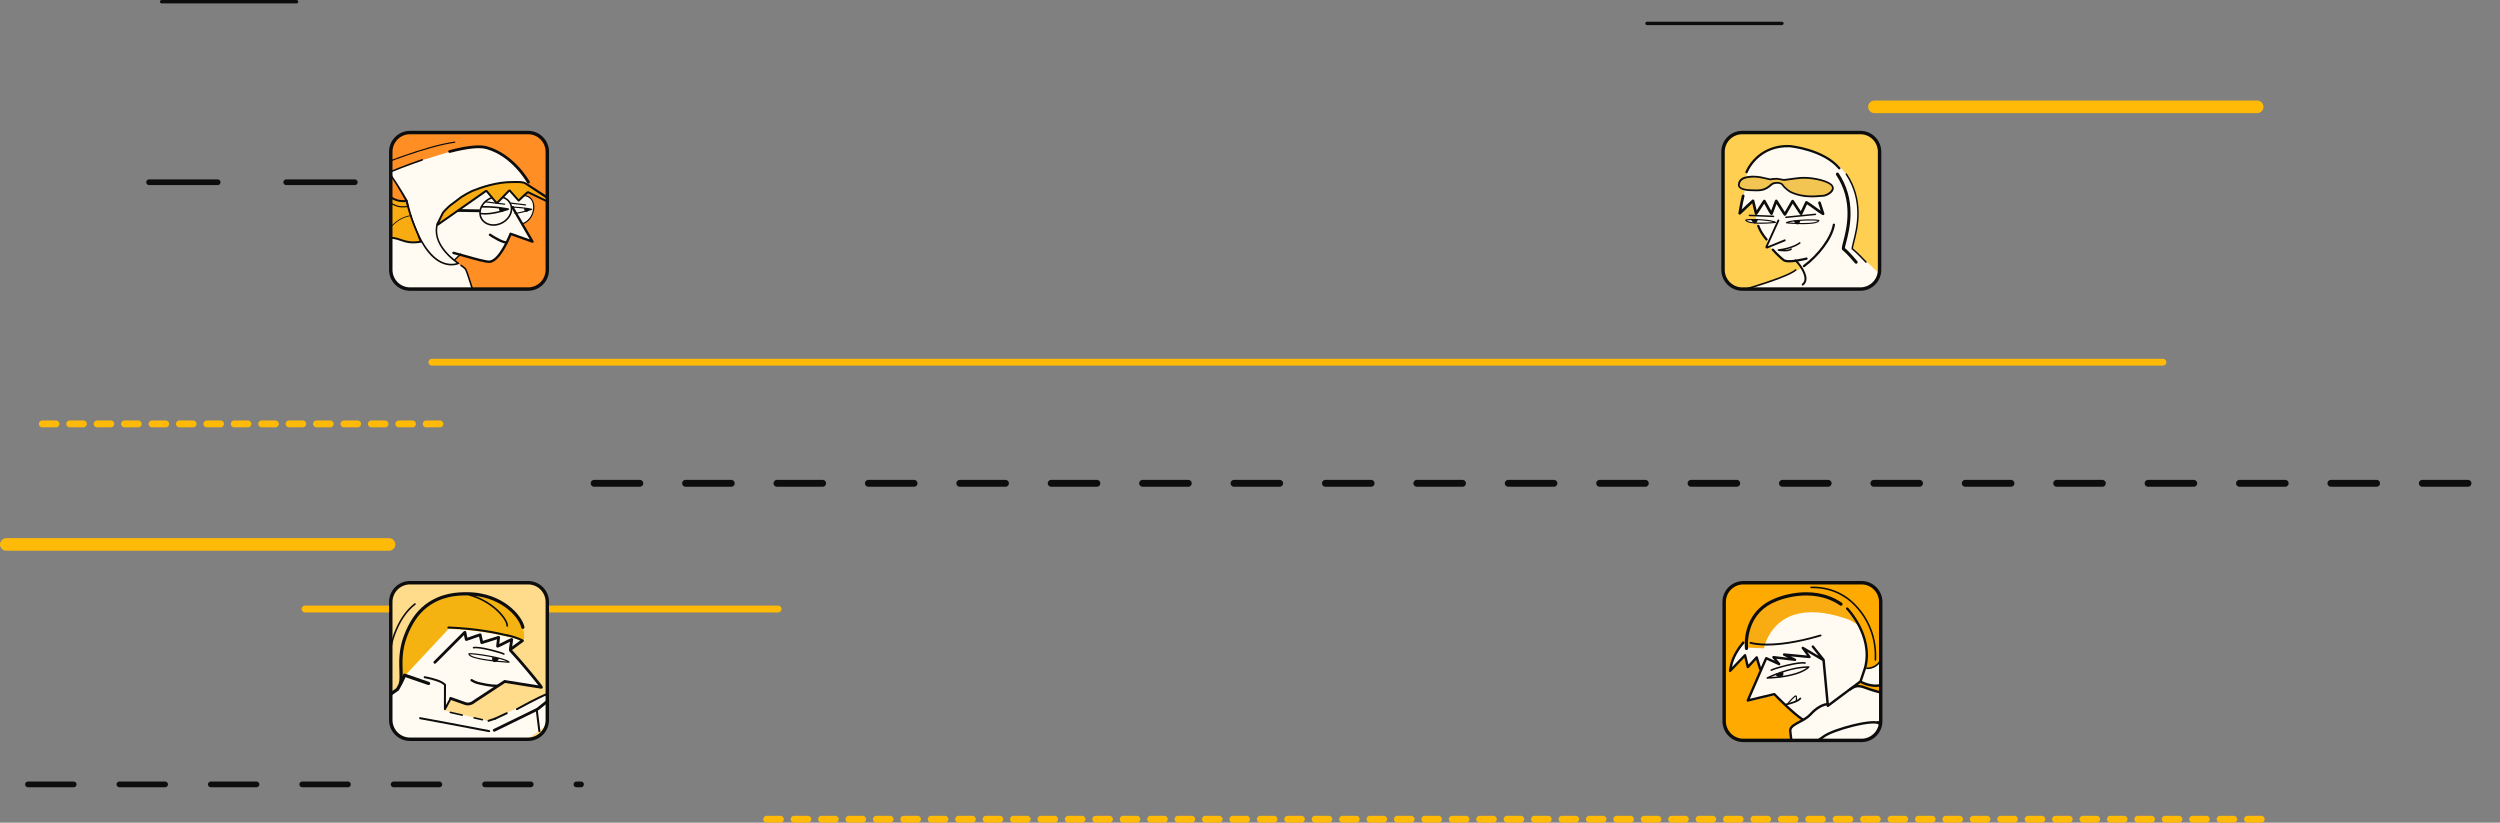 <svg width="2188" height="720" viewBox="0 0 2188 720" fill="none" xmlns="http://www.w3.org/2000/svg">
<rect x="0" y="0" width="2188" height="720" fill="#808080" stroke="none"/>
<line x1="130.5" y1="159.5" x2="412.5" y2="159.5" stroke="#0D0D0D" stroke-width="5" stroke-linecap="round" stroke-dasharray="60 60"/>
<line x1="141.5" y1="1.5" x2="259.5" y2="1.5" stroke="#0D0D0D" stroke-width="3" stroke-linecap="round"/>
<line x1="1441.5" y1="20.5" x2="1559.5" y2="20.5" stroke="#0D0D0D" stroke-width="3" stroke-linecap="round"/>
<line x1="520" y1="423" x2="2185" y2="423" stroke="#0D0D0D" stroke-width="6" stroke-linecap="round" stroke-dasharray="40 40"/>
<line x1="267" y1="533" x2="681" y2="533" stroke="#FFBA07" stroke-width="6" stroke-linecap="round"/>
<line x1="671" y1="717" x2="1981" y2="717" stroke="#FFBA07" stroke-width="6" stroke-linecap="round" stroke-dasharray="12 12"/>
<line x1="5.5" y1="476.5" x2="340.5" y2="476.5" stroke="#FFBA07" stroke-width="11" stroke-linecap="round"/>
<line x1="1640.5" y1="93.5" x2="1975.5" y2="93.5" stroke="#FFBA07" stroke-width="11" stroke-linecap="round"/>
<line x1="378" y1="317" x2="1893" y2="317" stroke="#FFBA07" stroke-width="6" stroke-linecap="round"/>
<line x1="24.5" y1="686.5" x2="508.5" y2="686.5" stroke="#0D0D0D" stroke-width="5" stroke-linecap="round" stroke-dasharray="40 40"/>
<line x1="37" y1="371" x2="390" y2="371" stroke="#FFBA07" stroke-width="6" stroke-linecap="round" stroke-dasharray="12 12"/>
<path d="M458.45 558.224C458.383 558.224 458.304 558.213 458.237 558.202C457.957 558.135 457.721 557.933 457.62 557.663C457.53 557.439 455.466 552.055 456.308 544.023C457.082 536.653 460.582 525.57 472.865 514.655C473.1 514.442 473.448 514.375 473.751 514.476C474.379 514.678 474.974 516.102 475.512 518.705C476.825 525.054 477.857 541.6 459.045 558.011C458.876 558.146 458.663 558.224 458.45 558.224ZM473.168 516.775C462.073 527.017 458.843 537.247 458.102 544.113C457.519 549.553 458.36 553.771 458.899 555.768C469.858 545.806 473.201 535.913 474.076 529.294C474.861 523.203 473.807 518.66 473.168 516.775Z" fill="#0D0D0D"/>
<mask id="mask0_0_1" style="mask-type:luminance" maskUnits="userSpaceOnUse" x="342" y="116" width="137" height="138">
<path d="M462.151 253H358.849C349.549 253 342 245.462 342 236.151V132.849C342 123.549 349.538 116 358.849 116H462.151C471.451 116 479 123.538 479 132.849V236.151C479 245.451 471.462 253 462.151 253Z" fill="white"/>
</mask>
<g mask="url(#mask0_0_1)">
<path d="M488.21 107.553H335.102V264.633H488.21V107.553Z" fill="url(#paint0_linear_0_1)"/>
</g>
<mask id="mask1_0_1" style="mask-type:luminance" maskUnits="userSpaceOnUse" x="342" y="116" width="137" height="138">
<path d="M462.151 253H358.849C349.549 253 342 245.462 342 236.151V132.849C342 123.549 349.538 116 358.849 116H462.151C471.451 116 479 123.538 479 132.849V236.151C479 245.451 471.462 253 462.151 253Z" fill="white"/>
</mask>
<g mask="url(#mask1_0_1)">
<path d="M472.056 167.824L471.675 167.611V172.356L475.5 173.949L472.056 167.824Z" fill="#FF8E25"/>
<path d="M438.797 134.183C459.056 151.772 462.118 162.092 462.118 162.092L482.568 173.949L491.744 100.553L337.289 104.378L340.699 150.112C353.745 144.391 380.701 136.987 396.35 131.906C420.288 124.121 438.797 134.183 438.797 134.183Z" fill="#FF8E25"/>
<path d="M459.056 171.268C461.345 171.268 466.325 175.475 466.325 175.475C470.913 191.146 456.768 196.115 456.768 196.115L465.562 211.405L446.829 204.529C436.509 232.819 425.807 228.613 425.807 228.613L402.867 223.262L397.517 227.85L407.455 235.882L413.76 252.955L492.26 255.501L484.61 179.547L461.737 168.206L459.056 171.268Z" fill="#FF8E25"/>
<path d="M340.352 152.03L335.259 171.392L356.606 176.619L340.352 152.03Z" fill="#FF8E25"/>
<path d="M368.272 211.551C351.087 214.456 350.997 205.718 333.812 208.623C316.626 211.528 316.716 220.267 299.531 223.172C282.345 226.077 282.256 217.339 265.07 220.244C247.885 223.15 247.964 231.888 230.767 234.794C213.57 237.699 213.492 228.96 196.295 231.866C179.099 234.771 167.13 245.484 161.958 246.415C160.197 246.707 158.93 246.55 158.447 246.471C158.346 246.449 158.313 246.336 158.38 246.247L165.851 236.308C165.918 236.207 165.885 236.084 165.772 236.084L151.077 234.715C150.965 234.704 150.92 234.569 150.999 234.479L166.412 223.038C166.49 222.948 166.457 222.824 166.356 222.802L143.304 213.604C143.203 213.581 143.169 213.458 143.247 213.368L152.345 202.016C152.423 201.926 152.39 201.803 152.278 201.78L136.102 199.066C135.967 199.043 135.956 198.852 136.091 198.785C138.211 197.675 147.892 192.615 148.778 192.29C149.776 191.92 166.019 181.409 182.902 179.323C199.784 177.236 199.436 186.031 216.319 183.944C233.201 181.858 233.538 173.063 250.42 170.977C267.291 168.89 266.966 177.685 283.837 175.598C300.709 173.512 301.045 164.717 317.916 162.631C334.788 160.544 338.96 177.965 355.832 175.879L359.029 185.683L368.272 211.551Z" fill="#F9AC12"/>
<path d="M159.951 247.458C159.165 247.458 158.593 247.38 158.302 247.324C157.954 247.268 157.673 247.032 157.539 246.707C157.404 246.37 157.46 246 157.685 245.697L164.37 236.813L151.01 235.579C150.64 235.545 150.315 235.31 150.169 234.962C150.023 234.614 150.09 234.199 150.337 233.907L150.404 233.829L164.819 223.127L143.034 214.434C142.743 214.344 142.507 214.12 142.395 213.828C142.272 213.491 142.339 213.11 142.563 212.818L150.876 202.442L135.956 199.941C135.53 199.873 135.193 199.537 135.126 199.111C135.059 198.662 135.283 198.224 135.687 198.011C139.232 196.16 147.578 191.808 148.475 191.471C148.576 191.426 149.081 191.135 149.608 190.832C161.869 183.821 173.041 179.648 182.801 178.448C191.472 177.382 195.779 179.132 199.952 180.815C204.092 182.497 208.007 184.09 216.229 183.069C224.474 182.049 228.58 179.457 232.921 176.709C237.24 173.983 241.693 171.156 250.331 170.091C258.991 169.025 263.309 170.775 267.482 172.458C271.621 174.14 275.536 175.733 283.759 174.712C292.004 173.692 296.098 171.1 300.439 168.352C304.747 165.626 309.212 162.799 317.838 161.734C326.621 160.645 332.107 164.65 337.424 168.52C342.685 172.357 347.665 175.98 355.753 174.982L356.471 174.892L358.961 186.558L369.461 212.224L368.429 212.403C359.623 213.895 355.125 212.37 350.773 210.9C346.443 209.431 342.348 208.051 333.969 209.464C325.567 210.889 321.495 213.66 317.176 216.599C312.891 219.515 308.471 222.533 299.688 224.014C290.871 225.505 286.373 223.98 282.031 222.51C277.701 221.052 273.607 219.661 265.227 221.075C256.826 222.499 252.742 225.27 248.424 228.209C244.138 231.125 239.707 234.143 230.924 235.624C222.107 237.116 217.609 235.59 213.256 234.121C208.926 232.662 204.832 231.271 196.453 232.685C185.448 234.547 176.687 239.606 170.293 243.297C166.692 245.383 164.09 246.886 162.127 247.234C161.285 247.413 160.556 247.458 159.951 247.458ZM159.894 245.697C160.422 245.697 161.072 245.663 161.824 245.54C163.473 245.248 166.098 243.734 169.418 241.816C175.924 238.058 184.842 232.909 196.161 230.991C204.978 229.499 209.476 231.025 213.829 232.494C218.159 233.952 222.253 235.343 230.633 233.93C239.046 232.505 243.118 229.734 247.436 226.795C251.722 223.879 256.152 220.861 264.936 219.381C273.753 217.889 278.251 219.414 282.592 220.884C286.922 222.353 291.017 223.733 299.396 222.32C307.798 220.895 311.87 218.124 316.189 215.185C320.474 212.269 324.894 209.251 333.677 207.77C342.483 206.279 346.981 207.804 351.334 209.274C355.484 210.676 359.421 212 367.094 210.867L358.221 185.997L355.237 176.844C346.869 177.629 341.541 173.736 336.381 169.978C331.119 166.142 326.139 162.519 318.051 163.517C309.817 164.538 305.712 167.129 301.382 169.878C297.074 172.603 292.61 175.43 283.983 176.496C275.323 177.562 271.005 175.823 266.832 174.129C262.692 172.446 258.777 170.853 250.566 171.874C242.321 172.895 238.227 175.486 233.886 178.235C229.567 180.96 225.113 183.787 216.476 184.853C207.805 185.919 203.497 184.169 199.324 182.486C195.185 180.803 191.27 179.211 183.048 180.231C173.524 181.409 162.575 185.504 150.517 192.402C149.619 192.918 149.316 193.087 149.126 193.154C148.576 193.356 143.64 195.902 138.458 198.606L152.457 200.95C152.816 201.006 153.097 201.242 153.231 201.578C153.366 201.915 153.299 202.308 153.063 202.599L144.582 213.177L166.67 221.994C166.973 222.084 167.197 222.308 167.309 222.611C167.433 222.948 167.365 223.34 167.13 223.621L167.062 223.699L153.13 234.031L165.885 235.209C166.244 235.242 166.569 235.467 166.715 235.803C166.861 236.14 166.816 236.544 166.591 236.846L159.894 245.697Z" fill="#0D0D0D"/>
<path d="M424.539 187.848C423.205 187.848 421.959 187.769 420.782 187.612C420.4 187.556 420.131 187.209 420.176 186.816C420.232 186.434 420.58 186.165 420.972 186.21C426.334 186.928 433.401 185.93 442.028 183.226C438.202 182.576 430.586 181.532 421.41 181.701C421.017 181.701 420.703 181.398 420.692 181.005C420.681 180.613 420.995 180.298 421.387 180.287C434.77 180.052 444.899 182.34 445 182.363C445.303 182.43 445.527 182.699 445.55 183.013C445.561 183.327 445.37 183.619 445.068 183.72C436.968 186.468 430.092 187.848 424.539 187.848Z" fill="#0D0D0D"/>
<path d="M442.431 182.06C442.139 183.866 440.636 185.324 439.054 185.324C437.472 185.324 436.429 183.866 436.721 182.06" fill="#0D0D0D"/>
<path d="M449.363 181.712H449.352C448.836 181.701 448.32 181.69 447.793 181.679C447.512 181.679 447.288 181.443 447.288 181.163C447.288 180.882 447.524 180.658 447.793 180.658C447.793 180.658 447.793 180.658 447.804 180.658C448.331 180.669 448.859 180.68 449.375 180.691C449.655 180.703 449.879 180.938 449.868 181.219C449.857 181.499 449.633 181.712 449.363 181.712Z" fill="#0D0D0D"/>
<path d="M450.765 187.298C450.518 187.298 450.294 187.108 450.26 186.861C450.226 186.58 450.417 186.322 450.697 186.289C454.444 185.806 458.696 184.797 463.362 183.305C460.546 182.8 454.792 181.925 447.579 181.723C447.299 181.712 447.074 181.476 447.085 181.196C447.097 180.915 447.332 180.691 447.613 180.702C458 180.994 465.404 182.665 465.482 182.677C465.707 182.733 465.864 182.923 465.875 183.148C465.886 183.372 465.751 183.585 465.527 183.653C460.075 185.503 455.128 186.726 450.832 187.287C450.81 187.298 450.787 187.298 450.765 187.298Z" fill="#0D0D0D"/>
<path d="M463.239 182.677C462.958 184.427 461.938 185.369 460.636 185.369C459.335 185.369 458.505 183.956 458.774 182.206" fill="#0D0D0D"/>
<path d="M428.23 230.138C424.674 230.138 417.383 228.141 407.163 225.225C403.204 224.092 399.457 223.026 396.641 222.342C396.069 222.207 395.721 221.635 395.867 221.063C396.002 220.491 396.574 220.143 397.146 220.289C400.006 220.985 403.776 222.05 407.758 223.194C416.137 225.584 426.57 228.568 429.049 227.962C437.529 225.875 445.808 204.472 445.886 204.259C446.088 203.721 446.683 203.451 447.232 203.642L463.644 209.498L447.704 182.161C447.412 181.656 447.58 181.005 448.085 180.713C448.59 180.422 449.24 180.59 449.532 181.095L466.931 210.934C467.155 211.315 467.11 211.797 466.83 212.145C466.549 212.482 466.078 212.616 465.663 212.47L447.479 205.987C445.696 210.373 438.079 227.928 429.554 230.026C429.183 230.093 428.746 230.138 428.23 230.138Z" fill="#0D0D0D"/>
<path d="M442.835 213.166C438.718 213.166 430.081 207.557 428.263 206.346C427.781 206.02 427.647 205.37 427.972 204.876C428.297 204.394 428.948 204.259 429.441 204.585C433.984 207.613 441.242 211.607 443.16 211.012C443.721 210.844 444.305 211.147 444.484 211.708C444.652 212.269 444.349 212.852 443.789 213.031C443.508 213.121 443.183 213.166 442.835 213.166Z" fill="#0D0D0D"/>
<path d="M419.199 185.717C419.188 185.717 419.188 185.717 419.177 185.717L396.08 185.335C395.396 185.324 394.857 184.763 394.868 184.079C394.88 183.395 395.44 182.845 396.125 182.868L419.222 183.249C419.906 183.26 420.444 183.821 420.433 184.505C420.422 185.178 419.872 185.717 419.199 185.717Z" fill="#0D0D0D"/>
<path d="M431.908 197.652C427.892 197.652 424.269 196.104 421.958 193.39C419.861 190.922 418.997 187.725 419.524 184.382C419.737 183.058 420.152 181.757 420.78 180.512C423.506 175.027 429.575 171.347 435.868 171.347C439.873 171.347 443.496 172.895 445.807 175.599C447.904 178.066 448.779 181.263 448.241 184.606C447.108 191.808 439.772 197.652 431.908 197.652ZM435.868 172.772C430.181 172.772 424.505 176.216 422.048 181.151C421.487 182.273 421.117 183.44 420.926 184.618C420.455 187.545 421.207 190.339 423.035 192.481C425.077 194.87 428.307 196.239 431.908 196.239C439.11 196.239 445.818 190.922 446.861 184.393C447.332 181.465 446.57 178.672 444.741 176.53C442.7 174.14 439.469 172.772 435.868 172.772Z" fill="#0D0D0D"/>
<path d="M457.125 196.362C456.889 196.362 456.676 196.205 456.62 195.969C456.542 195.689 456.71 195.397 457.001 195.33C461.589 194.13 465.56 189.194 466.447 183.608C467.019 179.962 466.245 176.586 464.315 174.32C462.891 172.648 460.995 171.773 458.819 171.773C456.844 171.773 454.825 172.514 452.974 173.916C452.739 174.095 452.413 174.05 452.234 173.815C452.055 173.579 452.099 173.254 452.335 173.074C454.365 171.526 456.609 170.719 458.819 170.719C461.264 170.719 463.508 171.751 465.112 173.635C467.243 176.126 468.107 179.827 467.479 183.776C466.514 189.856 462.307 195.027 457.259 196.351C457.215 196.362 457.17 196.362 457.125 196.362Z" fill="#0D0D0D"/>
<path d="M462.454 160.668C462.016 160.668 461.601 160.432 461.377 160.029C461.254 159.793 448.309 136.763 425.526 130.425C419.558 128.765 408.901 129.898 393.858 133.791C393.197 133.959 392.524 133.566 392.355 132.904C392.187 132.243 392.58 131.57 393.241 131.401C408.711 127.397 419.793 126.275 426.187 128.047C438.639 131.514 448.129 139.691 453.906 145.951C460.143 152.715 463.407 158.582 463.542 158.828C463.867 159.423 463.654 160.174 463.06 160.5C462.869 160.612 462.656 160.668 462.454 160.668Z" fill="#0D0D0D"/>
<path d="M395.104 232.337C392.512 232.337 389.293 231.821 385.737 230.105C380.139 227.401 375.002 222.331 370.447 215.028C364.76 205.886 358.938 192.459 355.236 176.597C354.653 175.554 349.886 166.019 339.824 151.279C339.7 151.099 339.667 150.875 339.723 150.673C339.779 150.471 339.936 150.303 340.138 150.213C340.272 150.157 353.285 144.705 369.281 139.231C369.651 139.108 370.066 139.298 370.189 139.68C370.313 140.05 370.122 140.465 369.741 140.589C356.078 145.255 344.58 149.922 341.506 151.189C351.815 166.333 356.796 175.542 356.852 175.655C356.885 175.711 356.818 175.733 356.829 175.8C365.074 211.169 377.806 224.642 386.32 228.781C392.333 231.698 397.37 230.901 399.647 230.273C397.583 228.837 393.242 225.55 389.259 220.873C382.103 212.482 379.657 203.642 382.192 195.319C382.304 194.938 382.708 194.725 383.09 194.848C383.471 194.96 383.684 195.364 383.561 195.745C381.138 203.676 383.415 211.809 390.325 219.919C395.541 226.033 401.565 229.836 401.621 229.869C401.845 230.004 401.969 230.262 401.958 230.52C401.946 230.778 401.789 231.013 401.554 231.126C401.386 231.215 398.929 232.337 395.104 232.337Z" fill="#0D0D0D"/>
<path d="M341.292 167.163C341.113 167.163 340.933 167.073 340.844 166.905C338.163 162.44 333.698 155.272 327.685 146.477C327.596 146.343 327.573 146.186 327.618 146.029C327.663 145.872 327.775 145.748 327.921 145.692C328.347 145.513 371.154 127.609 397.964 123.908C398.255 123.874 398.524 124.065 398.558 124.356C398.603 124.648 398.401 124.917 398.109 124.951C373.162 128.383 334.214 144.223 328.919 146.41C334.753 154.98 339.105 161.969 341.741 166.355C341.887 166.602 341.808 166.927 341.562 167.084C341.472 167.14 341.382 167.163 341.292 167.163Z" fill="#0D0D0D"/>
<path d="M398.01 227.94C397.842 227.94 397.685 227.872 397.561 227.749C397.315 227.502 397.326 227.098 397.573 226.851C398.941 225.528 400.568 223.946 402.744 221.938C403.002 221.703 403.395 221.714 403.641 221.972C403.877 222.23 403.866 222.622 403.608 222.869C403.585 222.892 401.196 225.102 398.459 227.76C398.324 227.872 398.167 227.94 398.01 227.94Z" fill="#0D0D0D"/>
<path d="M417.281 266.932C416.978 266.932 416.686 266.73 416.608 266.416C413.388 254.974 408.093 237.362 406.725 235.769C406.366 235.343 405.435 234.491 403.102 232.808C402.788 232.584 402.709 232.146 402.945 231.821C403.169 231.507 403.606 231.428 403.932 231.664C405.928 233.1 407.196 234.143 407.802 234.85C409.821 237.194 417.146 263.084 417.976 266.023C418.077 266.393 417.864 266.786 417.494 266.887C417.404 266.921 417.337 266.932 417.281 266.932Z" fill="#0D0D0D"/>
<path d="M326.688 204.932C322.19 204.932 319.262 203.497 316.402 202.094C312.958 200.4 309.705 198.819 303.872 199.469C303.681 199.492 303.501 199.357 303.479 199.155C303.457 198.965 303.591 198.785 303.793 198.763C309.839 198.078 313.328 199.795 316.716 201.455C320.541 203.328 324.153 205.101 331.299 203.766C336.986 202.7 339.936 199.974 343.055 197.069C346.667 193.715 350.761 189.923 359.78 188.241C359.971 188.207 360.15 188.33 360.195 188.521C360.229 188.712 360.105 188.891 359.915 188.936C351.098 190.585 347.261 194.141 343.537 197.596C340.34 200.569 337.311 203.362 331.433 204.461C329.65 204.787 328.09 204.932 326.688 204.932Z" fill="#0D0D0D"/>
<path d="M441.691 179.222C441.668 179.222 441.646 179.222 441.623 179.222L424.718 177.169C424.427 177.135 424.225 176.866 424.259 176.585C424.292 176.294 424.561 176.092 424.842 176.125L441.747 178.178C442.038 178.212 442.24 178.481 442.207 178.762C442.184 179.02 441.96 179.222 441.691 179.222Z" fill="#0D0D0D"/>
<path d="M459.974 179.85C459.952 179.85 459.929 179.85 459.907 179.85L447.141 178.302C446.85 178.268 446.648 177.999 446.681 177.718C446.715 177.427 446.984 177.225 447.265 177.259L460.03 178.807C460.322 178.84 460.524 179.109 460.49 179.39C460.468 179.648 460.243 179.85 459.974 179.85Z" fill="#0D0D0D"/>
<path d="M765.833 441.69C764.689 441.69 763.746 440.771 763.724 439.615C763.701 438.448 764.633 437.484 765.799 437.461C833.452 436.194 876.36 434.657 893.343 432.907C902.934 431.92 905.974 420.904 905.671 413.736C904.392 382.899 879.332 349.998 838.657 325.723C797.949 301.403 677.539 275.895 619.679 263.623C596.941 258.81 586.8 256.634 584.714 255.591C582.897 254.693 577.266 255.075 560.776 262.019C547.965 267.414 531.15 275.659 513.337 284.375C507.223 287.37 500.907 290.466 494.48 293.585C472.785 304.096 411.021 326.733 365.141 334.439L365.007 334.462C328.718 338.264 300.764 338.926 281.907 336.436C264.452 334.125 254.312 329.167 250.901 321.292C243.173 303.423 273.752 277.005 296.086 257.711C304.847 250.307 310.198 245.226 312.935 242.287C302.861 243.577 277.835 246.022 251.586 248.591C217.899 251.878 183.08 255.288 176.237 256.589L175.968 256.623C173.556 256.937 138.681 261.536 96.155 270.578C55.749 279.17 -0.024 293.63 -36.246 313.765C-63.134 328.696 -82.137 344.064 -92.737 359.466C-101.027 371.502 -104.46 383.785 -103.226 397.011C-102.351 406.344 -85.715 414.712 -56.37 420.59C-31.366 425.593 2.702 428.588 34.761 428.588C35.928 428.588 36.87 429.531 36.87 430.697C36.87 431.864 35.928 432.806 34.761 432.806C1.95 432.806 -31.568 429.867 -57.2 424.729C-89.44 418.268 -106.344 409.081 -107.433 397.392C-108.767 383.146 -105.099 369.954 -96.226 357.065C-85.098 340.9 -66.152 325.521 -38.31 310.063C-1.617 289.67 54.605 275.076 95.303 266.427C138.905 257.161 174.51 252.54 175.542 252.416C182.777 251.07 217.54 247.671 251.171 244.384C280.729 241.49 311.286 238.506 316.02 237.553C317.657 237.228 318.667 238.002 319.071 238.843C319.845 240.436 319.228 242.096 313.518 247.727C309.94 251.261 304.858 255.826 298.823 260.919C288.873 269.512 275.232 281.29 265.787 292.373C255.759 304.152 252.046 313.316 254.772 319.598C257.497 325.914 266.819 330.154 282.456 332.229C300.965 334.675 328.572 334.013 364.491 330.255C409.967 322.605 471.136 300.192 492.618 289.782C499.034 286.675 505.35 283.579 511.452 280.584C529.31 271.834 546.182 263.567 559.104 258.126C574.338 251.71 582.549 249.825 586.565 251.811C588.27 252.652 603.212 255.826 620.532 259.495C650.18 265.776 694.994 275.278 737.385 286.237C788.156 299.362 822.953 311.432 840.811 322.1C862.08 334.787 879.658 350.166 891.627 366.578C902.934 382.058 909.238 398.301 909.878 413.557C910.326 424.393 904.942 435.958 893.758 437.114C876.662 438.875 833.632 440.412 765.855 441.69C765.855 441.69 765.844 441.69 765.833 441.69Z" fill="#0D0D0D"/>
<path d="M449.363 181.712H449.352C448.836 181.701 448.32 181.69 447.793 181.679C447.512 181.679 447.288 181.443 447.288 181.163C447.288 180.882 447.524 180.658 447.793 180.658C447.793 180.658 447.793 180.658 447.804 180.658C448.331 180.669 448.859 180.68 449.375 180.691C449.655 180.703 449.879 180.938 449.868 181.219C449.857 181.499 449.633 181.712 449.363 181.712Z" fill="#0D0D0D"/>
<path d="M296.199 190.092C291.566 190.092 288.694 188.757 285.901 187.467C282.322 185.806 278.935 184.236 271.924 185.268C266.685 186.031 263.544 187.691 261.39 189.048C261.144 189.205 260.818 189.127 260.661 188.88C260.504 188.633 260.583 188.308 260.83 188.151C264.161 186.053 267.538 184.83 271.778 184.214C279.103 183.137 282.794 184.853 286.361 186.502C289.939 188.162 293.327 189.733 300.338 188.701C307.371 187.669 310.837 185.088 314.494 182.363C318.095 179.67 321.831 176.888 329.133 175.823C336.458 174.746 340.149 176.462 343.716 178.111C347.306 179.771 349.695 181.185 356.706 180.164C356.998 180.119 357.267 180.321 357.301 180.613C357.346 180.904 357.144 181.174 356.852 181.207C349.527 182.284 346.823 180.725 343.256 179.065C339.678 177.404 336.29 175.834 329.279 176.866C322.246 177.898 318.78 180.478 315.123 183.204C311.522 185.896 307.786 188.678 300.484 189.744C298.902 189.991 297.477 190.092 296.199 190.092Z" fill="#0D0D0D"/>
<path d="M383.316 194.203L382.382 194.844L383.385 196.306L384.319 195.664L383.316 194.203Z" fill="#0D0D0D"/>
<path d="M446.031 166.658L453.872 175.531C453.939 175.576 454.04 175.531 454.04 175.441C454.04 175.441 461.657 167.948 462.072 168.15L493.918 183.439C494.031 183.484 494.131 183.327 494.042 183.271L460.277 160.735C460.221 160.713 460.131 160.668 460.064 160.645C457.865 158.974 452.447 159.31 448.543 159.333H448.476C434.925 159.209 421.049 163.954 413.331 167.107C413.309 167.118 413.298 167.118 413.275 167.129C410.202 168.576 407.094 170.27 403.998 172.244L403.976 172.255L403.953 172.267L393.88 179.839C393.858 179.85 393.846 179.861 393.824 179.883C393.241 180.399 392.646 180.927 392.063 181.476C390.537 182.89 389.214 184.292 388.047 185.694L388.036 185.705C387.901 185.851 387.789 186.008 387.666 186.154C387.632 186.188 387.609 186.233 387.587 186.277C386.992 187.41 385.287 190.776 384.076 193.401C383.784 194.029 383.526 194.612 383.313 195.106C382.831 196.261 382.618 196.968 382.943 196.743L425.054 167.252C425.323 167.062 425.671 167.073 425.873 167.275L434.196 177.247C434.23 177.281 435.295 177.247 435.295 177.247C435.329 177.281 435.396 177.27 435.441 177.225L445.38 166.938C445.627 166.703 445.986 166.669 446.221 166.837" fill="#F9AC12"/>
<path d="M382.899 197.674C382.663 197.674 382.45 197.585 382.315 197.473C381.676 196.957 381.968 196.149 382.551 194.769C382.798 194.197 383.056 193.614 383.325 193.03C384.537 190.405 386.253 187.018 386.847 185.874C386.892 185.784 386.948 185.694 387.016 185.616C387.128 185.47 387.251 185.324 387.375 185.178L387.453 185.088C388.642 183.664 389.999 182.228 391.503 180.848C392.041 180.343 392.624 179.827 393.275 179.244C393.309 179.21 393.353 179.177 393.387 179.154L403.539 171.515C406.512 169.608 409.675 167.869 412.917 166.344L413.007 166.299C420.298 163.315 434.6 158.323 448.488 158.458H448.544C449.037 158.458 449.554 158.447 450.092 158.435C453.951 158.368 458.326 158.301 460.524 159.882L460.782 160.006L494.973 181.891C495.4 182.161 495.108 183.372 494.861 183.832C494.603 184.292 494.042 184.483 493.571 184.269L462.117 169.159C461.063 169.967 457.742 173.086 454.792 175.98C454.68 176.148 454.523 176.283 454.332 176.361C454.007 176.507 453.626 176.451 453.345 176.238L453.222 176.126L445.863 167.791L436.149 177.842C435.958 178.044 435.7 178.156 435.419 178.156C435.363 178.156 435.296 178.145 435.24 178.133C434.197 178.167 433.95 178.167 433.658 177.898L433.58 177.819L425.469 168.105L383.527 197.484C383.291 197.618 383.089 197.674 382.899 197.674ZM388.709 186.334C388.597 186.457 388.496 186.592 388.395 186.715C387.812 187.825 386.118 191.179 384.918 193.771C384.794 194.029 384.682 194.287 384.57 194.545L424.583 166.523C425.211 166.086 426.03 166.131 426.535 166.647L426.58 166.703L434.657 176.372C434.78 176.372 434.926 176.372 435.072 176.361L444.809 166.288C445.381 165.76 446.211 165.704 446.783 166.131L446.76 166.164L453.94 174.297C461.478 166.905 461.803 167.062 462.443 167.365L484.283 177.853L459.818 161.531L459.582 161.43L459.504 161.363C457.832 160.084 453.536 160.163 450.092 160.208C449.554 160.219 449.026 160.23 448.522 160.23H448.454C434.847 160.107 420.814 165.009 413.646 167.937C410.46 169.44 407.375 171.134 404.47 173.007L394.419 180.568C393.78 181.14 393.208 181.645 392.68 182.138C391.233 183.484 389.921 184.864 388.777 186.233L388.709 186.334ZM493.538 184.011C493.549 184.011 493.549 184.023 493.56 184.023L493.538 184.011Z" fill="#0D0D0D"/>
</g>
<path d="M462.152 253H358.85C349.55 253 342.001 245.462 342.001 236.151V132.849C342.001 123.549 349.539 116 358.85 116H462.152C471.452 116 479.001 123.538 479.001 132.849V236.151C479.001 245.451 471.463 253 462.152 253Z" stroke="#0D0D0D" stroke-width="3" stroke-miterlimit="10"/>
<mask id="mask2_0_1" style="mask-type:luminance" maskUnits="userSpaceOnUse" x="1508" y="116" width="138" height="138">
<path d="M1524.85 253H1628.15C1637.45 253 1645 245.462 1645 236.151V132.849C1645 123.549 1637.46 116 1628.15 116H1524.85C1515.55 116 1508 123.538 1508 132.849V236.151C1508.01 245.451 1515.55 253 1524.85 253Z" fill="white"/>
</mask>
<g mask="url(#mask2_0_1)">
<path d="M1503.08 100.935H1655.95V257.767H1503.08V100.935Z" fill="url(#paint1_linear_0_1)"/>
</g>
<mask id="mask3_0_1" style="mask-type:luminance" maskUnits="userSpaceOnUse" x="1508" y="116" width="138" height="138">
<path d="M1524.85 253H1628.15C1637.45 253 1645 245.462 1645 236.151V132.849C1645 123.549 1637.46 116 1628.15 116H1524.85C1515.55 116 1508 123.538 1508 132.849V236.151C1508.01 245.451 1515.55 253 1524.85 253Z" fill="white"/>
</mask>
<g mask="url(#mask3_0_1)">
<path d="M1658.41 252.248L1620.94 217.07C1620.94 217.07 1650.95 138.457 1565.11 127.06C1565.11 127.06 1534.72 131.233 1529.4 150.606L1527.89 155.542C1527.89 155.542 1522.19 157.819 1522.19 162.373C1522.19 166.928 1527.13 165.795 1527.13 165.795L1523.32 185.549L1533.21 176.059L1537.01 187.837L1534.14 188.813L1536.25 188.981L1537.18 192.19L1527.89 192.784C1527.89 192.784 1531.6 196.755 1538.02 195.229L1547.64 212.448L1545.75 217.093L1548.83 215.657C1548.83 215.657 1559.04 228.86 1563.22 228.86C1567.4 228.86 1571.96 227.637 1571.96 227.637L1577.28 234.558L1552.47 245.451L1511.01 259.708L1503.6 242.915L1500.94 123.661L1511.2 106.566L1562.47 99.734L1612.96 96.683C1612.96 96.683 1649.04 103.515 1650.18 103.515C1651.33 103.515 1668.03 128.586 1668.03 133.14C1668.03 137.695 1678.66 199.223 1678.66 201.5C1678.66 203.777 1665.37 240.997 1665.37 240.997L1658.41 252.248Z" fill="#FFCF52"/>
</g>
<mask id="mask4_0_1" style="mask-type:luminance" maskUnits="userSpaceOnUse" x="1508" y="116" width="138" height="138">
<path d="M1524.85 253H1628.15C1637.45 253 1645 245.462 1645 236.151V132.849C1645 123.549 1637.46 116 1628.15 116H1524.85C1515.55 116 1508 123.538 1508 132.849V236.151C1508.01 245.451 1515.55 253 1524.85 253Z" fill="white"/>
</mask>
<g mask="url(#mask4_0_1)">
<path d="M1528.57 151.672C1528.98 151.672 1529.36 151.425 1529.51 151.021C1529.54 150.965 1531.78 145.199 1537.41 139.624C1544.93 132.187 1554.61 128.575 1566.17 128.889C1567.24 128.99 1595.6 131.929 1609 147.914C1609.36 148.34 1609.99 148.396 1610.42 148.037C1610.84 147.678 1610.9 147.05 1610.54 146.624C1603.14 137.796 1591.49 132.894 1583.02 130.336C1573.9 127.588 1566.62 126.904 1566.31 126.881C1566.29 126.881 1566.26 126.881 1566.24 126.881C1551.06 126.455 1541.37 132.838 1535.91 138.256C1530 144.134 1527.7 150.057 1527.61 150.303C1527.41 150.819 1527.67 151.403 1528.19 151.605C1528.33 151.661 1528.45 151.672 1528.57 151.672Z" fill="#0D0D0D"/>
<path d="M1668.66 233.459C1668.01 233.392 1667.67 234.099 1668.1 234.637C1672.54 240.336 1677.86 248.906 1678.2 258.654C1679.35 290.871 1625.36 314.742 1580.05 314.607C1547 314.506 1515.59 301.55 1505.93 297.568C1493.16 292.295 1489.61 289.48 1471.35 280.528C1435.72 263.051 1404.49 246.416 1397.58 249.803C1391.13 252.967 1250.31 274.078 1205.67 300.372C1169.3 321.775 1152.01 355.72 1150.48 379.187C1150.01 386.478 1153.15 395.598 1161.59 396.473C1178.89 398.257 1209.41 399.434 1248.17 400.164C1243.98 393.747 1240.64 386.759 1238.34 379.411C1238.12 378.671 1237.89 377.942 1237.68 377.19C1237.36 376.08 1237.07 374.947 1236.8 373.825C1236.62 373.073 1236.46 372.31 1236.31 371.548C1236.15 370.785 1236.01 370.022 1235.87 369.259C1235.67 368.104 1235.5 366.948 1235.34 365.782L1235.3 365.412C1235.28 365.21 1235.25 365.019 1235.23 364.817C1235.2 364.503 1235.15 364.178 1235.13 363.864C1235.1 363.572 1235.08 363.28 1235.04 362.989C1235.03 362.888 1235.02 362.809 1235.03 362.686C1235.05 362.45 1234.99 362.203 1234.95 361.968C1234.95 361.957 1234.95 361.957 1234.95 361.945C1234.93 361.631 1234.91 361.317 1234.88 361.014C1234.86 360.7 1234.84 360.386 1234.83 360.072C1234.82 359.78 1234.79 359.5 1234.78 359.219C1234.76 358.647 1234.75 358.087 1234.74 357.526C1234.74 357.526 1234.74 357.526 1234.74 357.514C1234.73 357.245 1234.73 356.976 1234.73 356.707C1234.73 356.168 1234.73 355.641 1234.74 355.114C1234.74 355.114 1234.74 355.114 1234.74 355.103C1234.74 354.856 1234.75 354.598 1234.75 354.351C1234.76 353.846 1234.78 353.353 1234.81 352.859C1234.81 352.859 1234.81 352.859 1234.81 352.848C1234.83 352.377 1234.85 351.906 1234.88 351.435C1236.86 321.708 1257.24 298.443 1286.22 292.901H1286.23C1286.95 292.767 1287.67 292.632 1288.4 292.52C1288.4 292.52 1288.4 292.52 1288.41 292.52C1288.93 292.43 1289.45 292.363 1289.97 292.295C1290.5 292.228 1291.02 292.161 1291.56 292.094C1292.39 291.993 1293.23 291.914 1294.07 291.858C1295.95 291.712 1297.86 291.634 1299.8 291.634C1340.62 291.634 1378.05 324.838 1383.43 365.793C1385.11 378.615 1383.44 390.674 1379.1 401.196C1509.95 401.252 1656.76 399.289 1705.16 398.582C1703.79 396.417 1702.52 394.196 1701.34 391.919C1701.05 391.358 1700.77 390.786 1700.49 390.214C1700.08 389.372 1699.68 388.52 1699.3 387.667C1699.09 387.196 1698.89 386.725 1698.69 386.254C1697.6 383.685 1696.63 381.06 1695.8 378.379C1695.66 377.908 1695.51 377.426 1695.38 376.943C1694.82 375.025 1694.33 373.073 1693.92 371.11C1693.8 370.493 1693.67 369.876 1693.56 369.248C1693.35 368.081 1693.16 366.915 1693 365.748C1692.9 364.997 1692.8 364.245 1692.73 363.505C1692.71 363.291 1692.68 363.09 1692.66 362.876C1692.63 362.574 1692.6 362.271 1692.57 361.968C1692.52 361.351 1692.47 360.745 1692.44 360.139C1692.42 359.792 1692.39 359.444 1692.38 359.096C1692.34 358.266 1692.31 357.425 1692.3 356.595C1692.29 355.821 1692.29 355.047 1692.3 354.273C1692.31 353.285 1692.36 352.309 1692.42 351.334C1692.44 350.896 1692.47 350.447 1692.51 350.01C1694.58 322.818 1712.21 301.258 1737.82 294.146C1738.24 294.034 1738.65 293.922 1739.07 293.81C1739.07 293.81 1739.07 293.81 1739.08 293.81C1739.94 293.585 1740.81 293.384 1741.68 293.193C1742.38 293.036 1743.09 292.901 1743.8 292.767C1744.04 292.722 1744.29 292.677 1744.52 292.643C1745.03 292.553 1745.52 292.475 1746.02 292.408C1746.29 292.363 1746.56 292.329 1746.84 292.295C1747.65 292.183 1748.46 292.082 1749.28 292.004C1749.55 291.97 1749.83 291.948 1750.1 291.925C1752.34 291.723 1754.62 291.622 1756.94 291.634C1798.15 291.768 1835.84 325.32 1841.22 366.657C1842.43 375.945 1841.87 384.829 1839.8 393.007C1887.95 393.007 1918.58 388.385 1938.06 382.395C1945.96 379.961 1951.84 373.937 1953.83 365.916C1958.18 348.316 1948.09 323.705 1900.49 296.917C1844.17 265.171 1727.37 242.288 1727.37 242.288H1727.36C1716.65 240.235 1705.48 238.339 1693.9 236.668C1685.21 235.4 1676.81 234.345 1668.66 233.459Z" fill="#2E29FF"/>
<path d="M1577.96 196.217C1584.41 196.217 1590.85 195.667 1592.11 193.57C1592.43 193.345 1592.41 193.054 1592.39 192.93C1592.29 192.504 1592.15 191.921 1582.08 191.977C1580.42 192.022 1565.88 192.448 1563.19 194.59L1562.92 194.803L1563.02 195.129C1563.14 195.521 1563.14 195.521 1566.67 195.779C1569.45 195.97 1573.71 196.217 1577.96 196.217ZM1591.08 193.278C1590.32 194.041 1587.53 195.252 1577.28 195.196C1572.6 195.174 1567.92 194.882 1565.43 194.68C1569.4 193.558 1578.39 193.076 1582.09 192.986C1585.69 192.953 1589.64 193.065 1591.08 193.278Z" fill="#0D0D0D"/>
<path d="M1563.04 190.833C1563.07 190.833 1563.09 190.833 1563.11 190.833L1588.97 188.264C1589.34 188.23 1589.61 187.894 1589.57 187.535C1589.54 187.164 1589.2 186.895 1588.84 186.929L1562.99 189.498C1562.62 189.531 1562.35 189.868 1562.38 190.227C1562.42 190.575 1562.71 190.833 1563.04 190.833Z" fill="#0D0D0D"/>
<path d="M1552.21 190.025C1552.57 190.025 1552.86 189.744 1552.88 189.386C1552.89 189.015 1552.61 188.701 1552.24 188.69L1531.12 187.849C1530.75 187.837 1530.43 188.118 1530.42 188.488C1530.41 188.858 1530.69 189.172 1531.06 189.184L1552.19 190.025C1552.19 190.025 1552.2 190.025 1552.21 190.025Z" fill="#0D0D0D"/>
<path d="M1540.92 195.869C1547.42 195.869 1553.81 195.174 1553.92 195.151C1554.25 195.084 1554.34 194.871 1554.36 194.747L1554.43 194.422L1554.16 194.231C1551.15 192.066 1537.13 191.651 1536.54 191.629C1527.59 191.562 1527.46 192.145 1527.36 192.56C1527.33 192.695 1527.32 192.997 1527.7 193.244C1529.28 195.308 1535.15 195.869 1540.92 195.869ZM1552.02 194.366C1546.74 194.86 1531.7 195.589 1528.74 192.896C1530.1 192.706 1533.46 192.605 1536.53 192.627C1539.89 192.728 1548.18 193.222 1552.02 194.366Z" fill="#0D0D0D"/>
<path d="M1546.41 217.508C1546.57 217.508 1546.72 217.474 1546.88 217.418L1562.33 211.114C1562.75 210.934 1562.97 210.452 1562.79 210.026C1562.61 209.6 1562.12 209.386 1561.7 209.566L1547.1 215.522L1557.22 193.267C1557.41 192.84 1557.22 192.347 1556.81 192.156C1556.38 191.966 1555.89 192.156 1555.7 192.571L1545.2 215.668C1544.98 216.139 1545.08 216.7 1545.47 217.093C1545.71 217.362 1546.06 217.508 1546.41 217.508Z" fill="#0D0D0D"/>
<path d="M1561.78 220.02C1564.15 220.02 1566.66 219.695 1568.07 218.529C1568.36 218.293 1568.39 217.867 1568.16 217.586C1567.92 217.306 1567.5 217.261 1567.22 217.496C1566.14 218.383 1563.99 218.686 1561.62 218.686C1571.19 216.722 1575.42 213.279 1575.62 213.099C1575.9 212.864 1575.94 212.437 1575.7 212.157C1575.46 211.876 1575.04 211.832 1574.75 212.067C1574.7 212.112 1569.1 216.655 1556.35 218.158C1556 218.203 1555.74 218.484 1555.73 218.843C1555.72 219.19 1555.98 219.504 1556.32 219.561C1557.33 219.718 1559.5 220.02 1561.78 220.02Z" fill="#0D0D0D"/>
<path d="M1565.98 229.668C1567.89 229.668 1570.22 229.443 1572.99 229.006L1573.07 228.995C1577.42 228.299 1581.16 227.323 1581.32 227.29C1581.86 227.144 1582.17 226.594 1582.04 226.067C1581.89 225.528 1581.34 225.214 1580.81 225.349C1580.78 225.36 1577.05 226.325 1572.84 226.998L1572.75 227.009C1564.65 228.31 1562.3 227.312 1561.66 226.83C1559.62 225.259 1555.95 221.972 1552.32 217.867C1551.95 217.452 1551.32 217.418 1550.91 217.777C1550.49 218.147 1550.46 218.775 1550.82 219.19C1554.54 223.397 1558.33 226.785 1560.44 228.411C1561.53 229.253 1563.36 229.668 1565.98 229.668Z" fill="#0D0D0D"/>
<path d="M1546.09 210.62C1546.32 210.62 1546.55 210.542 1546.74 210.385C1547.17 210.026 1547.22 209.386 1546.87 208.971C1543.45 204.933 1541.08 201.029 1539.81 197.383C1539.63 196.856 1539.06 196.576 1538.53 196.766C1538.01 196.946 1537.73 197.518 1537.92 198.045C1539.26 201.927 1541.75 206.043 1545.33 210.272C1545.52 210.497 1545.8 210.62 1546.09 210.62Z" fill="#0D0D0D"/>
<path d="M1562.07 188.858C1562.1 188.858 1562.12 188.858 1562.16 188.858C1562.57 188.858 1562.97 188.623 1563.17 188.264L1568.98 178.213C1569.43 178.897 1569.95 179.727 1570.46 180.501C1575.44 188.208 1575.45 188.208 1576.27 188.241C1576.65 188.264 1577.02 188.084 1577.26 187.781C1577.31 187.714 1577.35 187.647 1577.39 187.568L1581.5 178.807C1583.52 180.097 1585.59 181.612 1587.6 183.081C1590.02 184.854 1592.54 186.693 1594.98 188.163C1595.4 188.421 1595.93 188.376 1596.32 188.073C1596.7 187.77 1596.85 187.254 1596.7 186.794L1593.55 177.069C1593.34 176.452 1592.68 176.115 1592.06 176.317C1591.45 176.519 1591.11 177.181 1591.31 177.798L1593.46 184.394C1591.96 183.373 1590.46 182.274 1588.98 181.197C1586.56 179.424 1584.04 177.596 1581.6 176.115C1581.32 175.947 1580.97 175.902 1580.66 175.992C1580.34 176.093 1580.07 176.317 1579.94 176.62L1576.09 184.82C1575.06 183.294 1573.5 180.883 1572.43 179.234C1571.75 178.179 1571.12 177.214 1570.66 176.508C1569.73 175.083 1569.55 174.836 1568.88 174.848C1568.47 174.859 1568.1 175.072 1567.89 175.42L1562.05 185.538C1560.66 183.418 1558.01 179.144 1555.62 175.229C1555.39 174.848 1554.97 174.634 1554.52 174.668C1553.78 174.724 1553.55 175.285 1553.31 175.88C1553.18 176.194 1553 176.631 1552.8 177.158C1552.4 178.202 1551.87 179.593 1551.36 180.984C1550.91 182.173 1550.47 183.362 1550.11 184.338C1548.82 182.094 1546.72 178.258 1545.18 175.386C1545.03 175.106 1544.76 174.881 1544.43 174.803C1543.6 174.59 1543.19 175.207 1542.92 175.622C1542.77 175.846 1542.56 176.16 1542.31 176.553C1541.81 177.327 1541.14 178.392 1540.41 179.525C1539.51 180.928 1538.35 182.734 1537.46 184.113L1535.37 175.465C1535.27 175.049 1534.96 174.724 1534.54 174.612C1533.81 174.41 1533.81 174.41 1528.95 178.987C1527.41 180.445 1525.79 181.982 1524.37 183.351C1524.98 179.94 1525.95 174.859 1526.77 171.763C1526.94 171.135 1526.55 170.495 1525.93 170.327C1525.3 170.159 1524.66 170.54 1524.49 171.168C1523.16 176.239 1521.49 186.099 1521.43 186.514C1521.35 187.019 1521.6 187.512 1522.04 187.748C1522.49 187.983 1523.04 187.905 1523.41 187.546C1526.33 184.697 1531.19 180.097 1533.55 177.921L1535.8 187.243C1535.89 187.636 1536.18 187.961 1536.57 188.096C1537.45 188.387 1537.87 187.759 1538.37 187.03C1538.64 186.637 1539.01 186.065 1539.44 185.403C1540.3 184.091 1541.39 182.375 1542.39 180.804C1542.95 179.929 1543.56 178.987 1544.04 178.224C1549.4 188.174 1549.55 188.163 1550.41 188.14C1550.85 188.129 1551.27 187.86 1551.46 187.467C1551.47 187.434 1551.48 187.4 1551.5 187.378C1552.5 184.685 1553.94 180.815 1554.84 178.46C1555.52 179.559 1556.4 180.995 1557.29 182.408C1561.16 188.612 1561.32 188.858 1562.07 188.858Z" fill="#0D0D0D"/>
<path d="M1624.49 230.823C1624.8 230.823 1625.1 230.722 1625.36 230.509C1625.93 230.038 1626 229.185 1625.53 228.624C1625.22 228.265 1618.11 219.785 1614.64 217.126C1614.7 216.251 1615.24 214.21 1615.76 212.236C1617.19 206.716 1619.6 197.473 1619.61 186.772C1619.63 173.838 1616.14 162.014 1609.23 151.649C1608.81 151.032 1607.98 150.864 1607.36 151.279C1606.75 151.694 1606.58 152.524 1606.99 153.141C1622.36 176.216 1616.15 200.087 1613.16 211.562C1612.03 215.892 1611.57 217.687 1612.38 218.787C1612.58 219.067 1612.86 219.269 1613.16 219.381C1616.45 221.995 1623.39 230.262 1623.47 230.352C1623.73 230.666 1624.11 230.823 1624.49 230.823Z" fill="#0D0D0D"/>
<path d="M1633.13 230.038C1633.29 230.038 1633.43 229.982 1633.56 229.881C1633.84 229.645 1633.88 229.219 1633.64 228.939C1633.33 228.58 1625.36 220.144 1621.98 217.609C1621.92 217.564 1621.86 217.53 1621.8 217.508C1621.69 216.824 1622.32 214.412 1622.92 212.067C1624.35 206.571 1626.75 197.384 1626.75 186.772C1626.76 173.973 1623.3 162.273 1616.47 152.031C1616.27 151.728 1615.86 151.638 1615.54 151.84C1615.24 152.042 1615.15 152.457 1615.35 152.771C1630.89 176.093 1624.63 200.166 1621.62 211.731C1620.5 216.05 1620.14 217.586 1620.72 218.383C1620.87 218.574 1621.06 218.708 1621.3 218.764C1624.61 221.333 1632.54 229.701 1632.6 229.791C1632.75 229.959 1632.94 230.038 1633.13 230.038Z" fill="#0D0D0D"/>
<path d="M1585.62 171.92C1588.5 171.92 1590.94 171.695 1592.73 171.538C1593.74 171.448 1594.53 171.37 1595.05 171.37H1595.23C1597.76 171.37 1602.63 168.992 1603.84 166.053C1604.37 164.785 1604.18 163.506 1603.31 162.373C1600.35 158.492 1587.92 155.598 1578.79 155.598C1577.5 155.598 1576.26 155.654 1575.11 155.766C1571.8 156.08 1568.68 156.529 1566.16 156.877C1563.91 157.202 1562.12 157.449 1561.32 157.449C1561.15 157.449 1561.09 157.438 1561.09 157.438C1560 157.18 1555.65 156.495 1555.47 156.473L1555.4 156.462H1555.34C1554.9 156.473 1551.03 156.54 1549.67 157.011C1549.67 157.011 1549.64 157.011 1549.58 157.011C1549.04 157.011 1547.83 156.708 1546.42 156.361C1543.51 155.643 1539.14 154.566 1534.74 154.566C1534.23 154.566 1533.72 154.577 1533.24 154.611C1525.62 155.059 1522.43 156.978 1521.85 161.442C1521.74 162.34 1522.01 163.181 1522.64 163.877C1524.33 165.761 1528.59 166.602 1536.44 166.602C1537.23 166.602 1538.03 166.591 1538.8 166.58C1544.61 166.479 1547.88 163.641 1549.83 161.947C1550.4 161.442 1550.91 161.016 1551.25 160.848C1552.45 160.276 1553.86 159.973 1555.3 159.973C1557.45 159.973 1559.42 160.691 1560.09 161.712C1562.44 165.256 1566.79 167.825 1566.97 167.937L1567 167.96L1567.04 167.971C1572.48 170.596 1578.75 171.92 1585.62 171.92Z" fill="#F2C553"/>
<path d="M1534.83 155.374C1534.35 155.374 1533.86 155.385 1533.37 155.419C1525.85 155.867 1523.13 157.707 1522.63 161.667C1522.18 165.2 1529.47 165.828 1536.3 165.828C1537.1 165.828 1537.88 165.817 1538.65 165.806C1546.03 165.683 1549.06 160.96 1550.79 160.141C1552.16 159.491 1553.7 159.188 1555.16 159.188C1557.59 159.188 1559.82 160.007 1560.71 161.341C1562.95 164.74 1567.27 167.264 1567.27 167.264C1573.82 170.394 1580.36 171.123 1585.52 171.123C1590 171.123 1593.44 170.573 1594.95 170.573C1594.98 170.573 1595.03 170.573 1595.06 170.573C1595.08 170.573 1595.1 170.573 1595.13 170.573C1598.21 170.573 1605.5 166.468 1602.71 162.8C1600.21 159.524 1588.58 156.394 1578.91 156.394C1577.66 156.394 1576.45 156.451 1575.29 156.552C1568.93 157.157 1563.21 158.245 1561.42 158.245C1561.24 158.245 1561.1 158.234 1561 158.212C1559.93 157.954 1555.44 157.258 1555.44 157.258C1555.44 157.258 1551.29 157.326 1550.01 157.763C1549.93 157.797 1549.82 157.808 1549.68 157.808C1547.84 157.819 1541.39 155.374 1534.83 155.374ZM1534.62 153.781C1539.12 153.781 1543.56 154.869 1546.5 155.598C1547.71 155.901 1548.97 156.204 1549.43 156.226C1550.94 155.766 1554.49 155.688 1555.2 155.677H1555.34L1555.47 155.699C1555.93 155.766 1559.93 156.394 1561.1 156.664C1561.13 156.664 1561.15 156.664 1561.19 156.664C1561.94 156.664 1563.8 156.406 1565.94 156.103C1568.46 155.744 1571.59 155.306 1574.92 154.981C1576.1 154.869 1577.36 154.813 1578.68 154.813C1588.04 154.813 1600.7 157.752 1603.92 161.958C1604.98 163.338 1605.21 164.931 1604.58 166.445C1603.24 169.721 1598.04 172.178 1595.34 172.178C1595.31 172.178 1595.27 172.178 1595.24 172.178H1595.16C1594.68 172.178 1593.86 172.256 1592.92 172.335C1591.12 172.503 1588.65 172.727 1585.74 172.727C1578.74 172.727 1572.34 171.37 1566.73 168.689L1566.67 168.655L1566.6 168.61C1566.41 168.498 1561.87 165.806 1559.41 162.082C1558.99 161.442 1557.44 160.769 1555.38 160.769C1554.05 160.769 1552.76 161.05 1551.65 161.577C1551.38 161.7 1550.87 162.149 1550.38 162.575C1548.36 164.336 1544.98 167.276 1538.9 167.376C1538.05 167.388 1537.28 167.399 1536.53 167.399C1528.3 167.399 1523.97 166.49 1522.06 164.359C1521.25 163.462 1520.9 162.373 1521.05 161.229C1521.36 158.75 1522.47 156.978 1524.41 155.8C1526.28 154.667 1529.03 154.039 1533.06 153.792C1533.56 153.792 1534.09 153.781 1534.62 153.781Z" fill="#0D0D0D"/>
<path d="M1501.39 261.2C1501.45 261.2 1501.51 261.189 1501.57 261.178C1504.09 260.516 1563.46 244.879 1572.08 236.746C1572.37 236.477 1572.38 236.039 1572.12 235.748C1571.85 235.467 1571.41 235.456 1571.12 235.714C1562.76 243.6 1501.83 259.641 1501.22 259.809C1500.85 259.91 1500.62 260.292 1500.72 260.673C1500.8 260.998 1501.08 261.2 1501.39 261.2Z" fill="#0D0D0D"/>
<path d="M1578.82 233.886C1579.02 233.886 1579.23 233.818 1579.41 233.695C1590.97 225.214 1603.81 209.835 1606.01 196.856C1606.1 196.307 1605.73 195.791 1605.19 195.701C1604.64 195.611 1604.12 195.981 1604.03 196.52C1602.17 207.502 1591.32 222.455 1578.23 232.068C1577.78 232.394 1577.69 233.022 1578.02 233.47C1578.21 233.74 1578.51 233.886 1578.82 233.886Z" fill="#0D0D0D"/>
<path d="M1577.75 249.916C1577.94 249.916 1578.13 249.86 1578.29 249.736C1580.06 248.379 1580.98 246.494 1581.05 244.161C1581.23 237.419 1574.01 228.928 1572.06 227.256L1571.82 227.043H1571.49C1571.01 227.043 1570.6 227.436 1570.6 227.918C1570.6 228.21 1570.74 228.456 1570.95 228.625C1572.76 230.206 1579.44 238.126 1579.29 244.116C1579.24 245.922 1578.56 247.302 1577.21 248.345C1576.83 248.637 1576.75 249.198 1577.05 249.579C1577.22 249.792 1577.48 249.916 1577.75 249.916Z" fill="#0D0D0D"/>
<path d="M1570.83 193.682C1570.83 193.682 1572 195.701 1573.11 195.701C1574.22 195.701 1574.83 193.682 1574.83 193.682H1570.83Z" fill="#0D0D0D"/>
<path d="M1573.11 196.363C1574.67 196.363 1575.4 194.13 1575.47 193.872L1575.74 193.009H1569.66L1570.25 194.018C1570.48 194.411 1571.69 196.363 1573.11 196.363ZM1573.81 194.355C1573.59 194.736 1573.33 195.028 1573.12 195.028C1572.88 195.028 1572.51 194.747 1572.16 194.355H1573.81Z" fill="#0D0D0D"/>
<path d="M1533.61 192.762C1533.61 192.762 1534.78 194.781 1535.89 194.781C1537 194.781 1537.61 192.762 1537.61 192.762H1533.61Z" fill="#0D0D0D"/>
<path d="M1535.89 195.443C1537.45 195.443 1538.17 193.21 1538.25 192.952L1538.52 192.089H1532.44L1533.03 193.098C1533.26 193.491 1534.46 195.443 1535.89 195.443ZM1536.58 193.424C1536.36 193.805 1536.1 194.097 1535.88 194.097C1535.64 194.097 1535.27 193.816 1534.92 193.424H1536.58Z" fill="#0D0D0D"/>
</g>
<path d="M1524.85 253H1628.15C1637.45 253 1645 245.462 1645 236.151V132.849C1645 123.549 1637.46 116 1628.15 116H1524.85C1515.55 116 1508 123.538 1508 132.849V236.151C1508.01 245.451 1515.55 253 1524.85 253Z" stroke="#0D0D0D" stroke-width="3" stroke-miterlimit="10"/>
<mask id="mask5_0_1" style="mask-type:luminance" maskUnits="userSpaceOnUse" x="1509" y="510" width="137" height="139">
<path d="M1525.85 648.01H1629.15C1638.45 648.01 1646 640.472 1646 631.161V526.849C1646 517.549 1638.46 510 1629.15 510H1525.85C1516.55 510 1509 517.538 1509 526.849V631.161C1509 640.46 1516.55 648.01 1525.85 648.01Z" fill="white"/>
</mask>
<g mask="url(#mask5_0_1)">
<path d="M1495.25 496.988H1649.49V655.223H1495.25V496.988Z" fill="url(#paint2_linear_0_1)"/>
</g>
<mask id="mask6_0_1" style="mask-type:luminance" maskUnits="userSpaceOnUse" x="1509" y="510" width="137" height="139">
<path d="M1525.85 648.01H1629.15C1638.45 648.01 1646 640.472 1646 631.161V526.849C1646 517.549 1638.46 510 1629.15 510H1525.85C1516.55 510 1509 517.538 1509 526.849V631.161C1509 640.46 1516.55 648.01 1525.85 648.01Z" fill="white"/>
</mask>
<g mask="url(#mask6_0_1)">
<path d="M1646.93 606.123L1624.59 599.909L1626.37 598.507C1626.37 598.507 1645.44 570.115 1620.74 539.547C1596.03 508.979 1548.34 528.195 1548.34 528.195C1548.34 528.195 1527.97 537.808 1529.7 564.876L1527.53 562.689C1527.53 562.689 1513.66 574.041 1514.09 588.018L1526.67 574.916L1529.27 584.53L1536.64 576.666L1540.97 587.581L1530.13 613.785L1552.68 608.546L1576.96 629.949L1566.98 638.25L1567.85 651.79C1567.85 651.79 1486.34 656.591 1485.05 656.591C1483.75 656.591 1461.64 517.718 1461.64 517.718C1461.64 517.718 1510.63 474.923 1520.16 477.099C1529.7 479.286 1675.24 483.504 1675.24 483.504C1675.24 483.504 1649.67 568.23 1644.9 577.833C1640.13 587.446 1632.76 585.259 1632.76 585.259L1627.56 597.048C1627.56 597.048 1636.67 601.412 1644.04 600.111C1651.4 598.798 1646.93 606.123 1646.93 606.123Z" fill="#FFAA00"/>
</g>
<mask id="mask7_0_1" style="mask-type:luminance" maskUnits="userSpaceOnUse" x="1509" y="510" width="137" height="139">
<path d="M1525.85 648.01H1629.15C1638.45 648.01 1646 640.472 1646 631.161V526.849C1646 517.549 1638.46 510 1629.15 510H1525.85C1516.55 510 1509 517.538 1509 526.849V631.161C1509 640.46 1516.55 648.01 1525.85 648.01Z" fill="white"/>
</mask>
<g mask="url(#mask7_0_1)">
<mask id="mask8_0_1" style="mask-type:luminance" maskUnits="userSpaceOnUse" x="1507" y="510" width="139" height="141">
<path d="M1507.15 650.186H1645.88V606.079V510.438H1507.15V650.186Z" fill="white"/>
</mask>
<g mask="url(#mask8_0_1)">
<path d="M1114.85 800.95C1115.53 797.731 1116.52 794.119 1117.9 790.339C1120.91 782.127 1127.11 766.355 1141.54 749.978C1160.17 728.822 1184.52 717.256 1213.72 705.074C1272.16 680.676 1395.95 650.983 1419.02 648.178C1422.01 647.819 1425.17 648.549 1427.96 650.242C1439.24 657.108 1468.42 688.943 1501.09 703.369C1521.89 712.545 1675.08 706.846 1712.89 706.846C1790.35 706.846 1666.98 636.467 1682.58 638.083C1682.64 638.094 1682.68 638.094 1682.68 638.094C1685.61 638.442 1856.69 650.231 2010.35 724.806C2042.91 740.611 2073.78 766.815 2066.74 792.818C2058.36 823.711 1964.73 815.578 1934.4 815.668H1932.4H1931.45C1932.79 807.76 1932.95 799.358 1931.76 790.642C1925.35 743.539 1882.25 705.366 1835.5 705.366C1832.94 705.366 1830.42 705.478 1827.94 705.702C1827.62 705.736 1827.31 705.758 1827 705.792C1826.05 705.882 1825.13 705.994 1824.2 706.128C1823.89 706.173 1823.57 706.218 1823.27 706.263C1822.7 706.353 1822.13 706.442 1821.56 706.543C1821.29 706.588 1821.01 706.633 1820.74 706.689C1819.92 706.846 1819.11 707.003 1818.31 707.172C1817.32 707.385 1816.32 707.62 1815.33 707.878C1815.33 707.878 1815.33 707.878 1815.32 707.878C1784.81 715.809 1763.74 741.621 1761.79 774.017C1761.72 775.139 1761.68 776.261 1761.65 777.394C1761.63 778.28 1761.64 779.166 1761.65 780.063C1761.67 781.017 1761.7 781.982 1761.74 782.935C1761.77 783.339 1761.79 783.732 1761.81 784.135C1761.86 784.831 1761.9 785.538 1761.97 786.244C1761.99 786.592 1762.02 786.94 1762.07 787.287C1762.09 787.523 1762.11 787.77 1762.15 788.005C1762.24 788.858 1762.34 789.722 1762.46 790.585C1762.64 791.932 1762.85 793.278 1763.1 794.613C1763.24 795.33 1763.37 796.037 1763.52 796.744C1763.99 799.01 1764.54 801.242 1765.16 803.452C1765.32 804.002 1765.48 804.551 1765.65 805.101C1766.59 808.175 1767.69 811.192 1768.93 814.154C1769.15 814.681 1769.37 815.197 1769.61 815.713L1584.28 815.78C1523 815.803 1462 815.825 1409.1 815.847C1410.51 807.793 1410.69 799.212 1409.49 790.327C1403.08 743.225 1359.99 705.051 1313.24 705.051C1311.02 705.051 1308.83 705.141 1306.68 705.309C1305.72 705.388 1304.76 705.478 1303.81 705.59C1303.2 705.657 1302.61 705.736 1302 705.814C1301.41 705.893 1300.81 705.983 1300.23 706.083H1300.22C1299.38 706.218 1298.55 706.364 1297.73 706.521C1297.73 706.521 1297.73 706.521 1297.72 706.521C1264.67 712.949 1241.53 739.759 1239.53 773.838C1239.5 774.376 1239.48 774.926 1239.45 775.464V775.475C1239.43 776.047 1239.42 776.62 1239.41 777.192C1239.4 777.483 1239.4 777.764 1239.4 778.055C1239.4 778.055 1239.4 778.055 1239.4 778.067C1239.39 778.672 1239.4 779.289 1239.41 779.906C1239.41 780.22 1239.42 780.523 1239.43 780.837C1239.43 780.837 1239.43 780.837 1239.43 780.849C1239.45 781.499 1239.48 782.139 1239.5 782.8C1239.51 783.126 1239.53 783.451 1239.55 783.788C1239.58 784.147 1239.6 784.506 1239.63 784.876C1239.66 785.235 1239.69 785.594 1239.72 785.953C1239.72 785.964 1239.72 785.975 1239.72 785.997C1239.75 786.323 1239.78 786.648 1239.81 786.973C1239.81 787.029 1239.82 787.097 1239.82 787.153C1239.86 787.489 1239.89 787.826 1239.94 788.151C1239.97 788.521 1240.01 788.88 1240.07 789.251C1240.12 789.621 1240.16 789.98 1240.22 790.35C1240.4 791.685 1240.61 793.02 1240.84 794.343C1241 795.23 1241.18 796.105 1241.37 796.979C1241.55 797.854 1241.75 798.729 1241.97 799.593C1242.28 800.894 1242.63 802.184 1243 803.463C1243.24 804.316 1243.5 805.168 1243.77 806.01C1244.86 809.397 1246.13 812.706 1247.58 815.926C1224.24 814.905 1149.93 814.49 1126.05 814.355C1119.15 814.311 1113.46 807.468 1114.85 800.95Z" fill="#F9AC12"/>
<path d="M1964.92 818.708C2002.91 818.708 2045.64 815.062 2051.52 793.379C2059.03 765.649 2026.74 738.783 1994 722.899C1852.67 654.303 1708.19 638.531 1680.66 636.063C1680.2 636.018 1679.92 635.996 1679.82 635.985L1679.58 635.974C1677.39 635.974 1666.47 635.974 1665.42 635.962C1663.22 635.76 1662.39 636.748 1662.08 637.611C1661.32 639.698 1663.27 641.403 1667.56 644.521C1670.75 646.832 1675.25 649.838 1680.46 653.305C1691.39 660.585 1704.98 669.649 1715.55 678.387C1730.87 691.063 1732.01 696.773 1731.32 699.05C1730.68 701.17 1727.04 704.715 1709.77 704.715C1701.69 704.715 1687.94 704.973 1670.53 705.298C1611.15 706.397 1500.61 708.462 1484.68 701.428C1461.81 691.332 1440.69 675 1426.72 664.197C1420.7 659.542 1415.94 655.862 1412.54 653.787C1409.34 651.846 1405.69 651.016 1402.24 651.431C1391.25 652.766 1355.06 659.317 1312.28 669.144C1276.57 677.344 1227.35 689.885 1195.65 703.122C1167.18 715.013 1142.03 726.634 1122.68 748.587C1107.28 766.053 1101.01 783.182 1098.64 789.621C1097.35 793.121 1096.3 796.789 1095.5 800.513C1094.71 804.181 1095.73 808.096 1098.28 811.259C1100.94 814.557 1104.75 816.464 1108.75 816.487L1110.33 816.498C1136.87 816.655 1207.37 817.07 1230.18 818.057H1230.27H1233.55L1232.21 815.051C1230.78 811.888 1229.54 808.623 1228.48 805.359C1228.24 804.574 1227.99 803.777 1227.75 802.981L1227.72 802.857C1227.36 801.601 1227.02 800.333 1226.71 799.077C1226.49 798.157 1226.3 797.327 1226.14 796.531C1225.96 795.689 1225.79 794.848 1225.62 793.951C1225.4 792.694 1225.19 791.382 1225.01 790.058C1224.96 789.699 1224.92 789.34 1224.87 788.981C1224.83 788.634 1224.78 788.275 1224.75 787.927C1224.71 787.59 1224.68 787.276 1224.65 786.962C1224.65 786.917 1224.64 786.884 1224.64 786.839L1224.62 786.76C1224.6 786.525 1224.58 786.3 1224.56 786.065L1224.55 785.93C1224.55 785.896 1224.55 785.874 1224.53 785.84L1224.5 785.493C1224.48 785.235 1224.46 784.988 1224.44 784.73C1224.41 784.36 1224.39 784.012 1224.38 783.664C1224.36 783.328 1224.33 783.014 1224.32 782.699C1224.29 782.06 1224.27 781.432 1224.25 780.792L1224.24 780.624C1224.23 780.377 1224.23 780.131 1224.23 779.884C1224.22 779.177 1224.22 778.627 1224.22 778.111V777.921V777.91C1224.22 777.696 1224.22 777.472 1224.23 777.259C1224.24 776.698 1224.25 776.137 1224.28 775.576V775.419C1224.3 774.937 1224.32 774.466 1224.34 773.983L1224.36 773.86C1226.33 741.093 1248.93 714.923 1280.63 708.675L1280.82 708.641C1281.43 708.529 1282 708.417 1282.55 708.327L1283.26 708.215C1283.83 708.125 1284.41 708.035 1284.99 707.957C1285.57 707.878 1286.15 707.8 1286.74 707.732C1287.62 707.631 1288.56 707.542 1289.53 707.463C1291.64 707.295 1293.79 707.216 1295.93 707.216C1341.58 707.216 1383.81 744.649 1390.07 790.653C1391.23 799.144 1391.1 807.513 1389.7 815.522L1389.26 818.024L1566.98 817.956C1568.16 817.956 1569.12 817.003 1569.12 815.825C1569.12 814.647 1568.16 813.694 1566.98 813.694L1394.29 813.761C1395.39 806.088 1395.39 798.135 1394.29 790.081C1391.13 766.793 1379.16 744.919 1360.59 728.474C1342.03 712.018 1319.05 702.965 1295.92 702.965C1293.68 702.965 1291.41 703.055 1289.19 703.223C1288.17 703.301 1287.17 703.402 1286.24 703.503C1285.63 703.571 1285.01 703.649 1284.4 703.739C1284.14 703.773 1283.89 703.806 1283.63 703.851L1283.3 703.537L1282.24 704.064C1281.58 704.176 1280.9 704.289 1280.2 704.423L1279.98 704.457C1263.3 707.699 1248.8 716 1238.04 728.44C1227.29 740.869 1221.09 756.54 1220.08 773.737L1220.07 773.927V773.938C1220.05 774.432 1220.03 774.926 1220 775.408L1219.99 775.587V775.599C1219.97 776.126 1219.96 776.642 1219.95 777.169C1219.94 777.472 1219.94 777.764 1219.94 778.067V778.201C1219.94 778.717 1219.94 779.256 1219.95 779.951C1219.95 780.276 1219.96 780.59 1219.97 780.905V781.017C1219.99 781.645 1220.01 782.273 1220.04 782.901C1220.05 783.238 1220.07 783.574 1220.09 783.911C1220.11 784.27 1220.14 784.651 1220.17 785.033C1220.19 785.358 1220.22 785.706 1220.25 786.042C1220.25 786.11 1220.26 786.177 1220.27 786.244C1220.29 786.536 1220.33 786.839 1220.35 787.13C1220.35 787.175 1220.36 787.209 1220.36 787.254L1220.37 787.332C1220.41 787.68 1220.44 788.017 1220.48 788.364C1220.52 788.723 1220.57 789.116 1220.62 789.497C1220.66 789.867 1220.71 790.249 1220.77 790.619C1220.96 792.01 1221.17 793.39 1221.42 794.702C1221.58 795.656 1221.76 796.531 1221.95 797.406C1222.12 798.236 1222.32 799.111 1222.56 800.075C1222.86 801.332 1223.21 802.611 1223.57 803.867L1223.61 804.035C1223.86 804.899 1224.13 805.774 1224.41 806.638C1225.16 808.993 1226.02 811.338 1226.96 813.649C1201.18 812.74 1135.69 812.359 1110.32 812.213L1108.74 812.202C1106.07 812.19 1103.38 810.822 1101.57 808.556C1099.83 806.391 1099.12 803.766 1099.64 801.365C1100.39 797.832 1101.4 794.354 1102.61 791.045C1104.9 784.808 1110.98 768.229 1125.84 751.358C1144.59 730.078 1169.28 718.681 1197.25 707.003C1254 683.312 1377.83 658.644 1402.71 655.616C1405.22 655.313 1407.91 655.941 1410.29 657.388C1413.48 659.329 1418.16 662.952 1424.07 667.529C1438.21 678.455 1459.58 694.978 1482.92 705.287C1490.39 708.585 1515.45 710.335 1559.52 710.649C1596.28 710.907 1639.21 710.11 1670.58 709.527C1687.97 709.202 1701.7 708.944 1709.74 708.944C1725.42 708.944 1733.57 706.184 1735.36 700.261C1737.18 694.249 1731.74 686.251 1718.23 675.078C1707.5 666.194 1693.8 657.074 1682.79 649.738C1677.71 646.35 1672.18 642.659 1668.87 640.191C1670.98 640.191 1674.28 640.191 1679.44 640.191C1679.61 640.203 1679.88 640.236 1680.26 640.27C1707.65 642.727 1851.45 658.42 1992.12 726.701C2009.57 735.171 2024.64 745.726 2034.53 756.417C2046.11 768.924 2050.44 780.972 2047.38 792.246C2044.54 802.7 2029.83 809.543 2003.65 812.561C1980.82 815.197 1954.02 814.434 1934.46 813.873C1927.58 813.671 1921.64 813.514 1917.08 813.525H1915.08C1913.9 813.525 1912.95 814.479 1912.95 815.657C1912.95 816.834 1913.9 817.788 1915.08 817.788H1917.08C1921.58 817.766 1927.49 817.945 1934.33 818.136C1943.51 818.405 1954.01 818.708 1964.92 818.708Z" fill="#0D0D0D"/>
<path d="M1543.83 567.445C1543.83 567.445 1552.2 518.537 1618.46 542.408L1626.61 547.063C1626.61 547.063 1608.47 515.777 1574.9 519.692C1536.62 524.168 1528.73 549.968 1528.92 559.874C1529.11 569.768 1529.88 566.862 1529.88 566.862L1543.83 567.445Z" fill="#F9AC12"/>
<path d="M1550.24 587.211C1550.36 587.211 1550.49 587.177 1550.61 587.11C1552.91 585.696 1574.44 579.605 1579.6 580.996C1579.99 581.097 1580.37 580.873 1580.47 580.491C1580.57 580.11 1580.34 579.729 1579.96 579.628C1574.38 578.124 1552.27 584.429 1549.86 585.909C1549.52 586.111 1549.42 586.549 1549.62 586.885C1549.77 587.087 1550 587.211 1550.24 587.211Z" fill="#0D0D0D"/>
<path d="M1546.65 594.042C1546.66 594.042 1546.67 594.042 1546.67 594.042C1576.24 592.865 1583.25 584.507 1583.53 584.16C1583.69 583.958 1583.72 583.7 1583.61 583.464C1583.5 583.229 1583.27 583.094 1583.01 583.094C1565.72 583.094 1546.53 592.707 1546.34 592.808C1546.07 592.943 1545.93 593.257 1546.01 593.56C1546.09 593.84 1546.34 594.042 1546.65 594.042ZM1581.26 584.44C1578.38 586.605 1569.95 591.328 1549.98 592.573C1555.74 590.026 1568.82 584.9 1581.26 584.44Z" fill="#0D0D0D"/>
<path d="M1560.57 588.119C1561.35 590.094 1560.47 592.113 1558.58 592.629C1556.7 593.156 1554.53 591.978 1553.75 590.015" fill="#0D0D0D"/>
<path d="M1562.83 617.408C1562.89 617.408 1562.95 617.397 1563 617.386C1567.88 616.309 1574.15 614.458 1576.29 611.743C1576.56 611.407 1576.51 610.925 1576.17 610.655C1575.83 610.386 1575.35 610.442 1575.08 610.779C1573.65 612.596 1569.13 614.447 1562.67 615.871C1562.25 615.961 1561.98 616.376 1562.08 616.791C1562.16 617.161 1562.49 617.408 1562.83 617.408Z" fill="#0D0D0D"/>
<path d="M1564.99 615.939C1565.13 615.939 1565.28 615.883 1565.39 615.759C1567.3 613.583 1570.62 610.05 1571.58 609.646C1571.82 610.061 1571.8 611.811 1571.54 613.471C1571.49 613.763 1571.7 614.032 1571.98 614.077C1572.27 614.122 1572.54 613.92 1572.58 613.639C1572.77 612.428 1573.12 609.534 1572.22 608.782C1571.97 608.558 1571.63 608.502 1571.28 608.625C1569.84 609.107 1565.45 614.077 1564.58 615.064C1564.39 615.288 1564.42 615.625 1564.63 615.816C1564.74 615.905 1564.86 615.939 1564.99 615.939Z" fill="#0D0D0D"/>
<path d="M1514.16 588.198C1514.44 588.198 1514.72 588.086 1514.93 587.873L1526.65 575.623L1528.67 584.081C1528.75 584.462 1529.05 584.765 1529.43 584.866C1529.81 584.967 1530.21 584.844 1530.48 584.552L1536.91 577.53L1539.53 585.921C1539.68 586.493 1540.26 586.829 1540.84 586.683C1541.41 586.538 1541.74 585.954 1541.6 585.382L1538.49 575.084C1538.39 574.703 1538.1 574.411 1537.72 574.322C1537.34 574.232 1536.94 574.344 1536.67 574.636L1530.28 581.624L1528.28 573.211C1528.19 572.83 1527.9 572.527 1527.53 572.426C1527.15 572.325 1526.76 572.437 1526.49 572.718L1515.84 583.868C1516.67 579.583 1518.78 572.493 1526.46 563.127C1526.83 562.667 1526.76 562.005 1526.31 561.623C1525.85 561.253 1525.19 561.321 1524.81 561.769C1515.3 573.346 1514 581.658 1513.36 585.651C1513.29 586.145 1513.22 586.582 1513.15 586.908C1513.05 587.379 1513.27 587.85 1513.69 588.074C1513.82 588.164 1513.99 588.198 1514.16 588.198Z" fill="#0D0D0D"/>
<path d="M1546.46 564.978C1556.46 564.978 1571.87 563.362 1593.6 556.923C1594.03 556.8 1594.28 556.34 1594.15 555.914C1594.03 555.487 1593.57 555.241 1593.14 555.364C1550.91 567.872 1532.44 561.837 1532.27 561.781C1531.84 561.635 1531.38 561.859 1531.23 562.285C1531.09 562.712 1531.31 563.172 1531.74 563.317C1532.1 563.452 1536.73 564.978 1546.46 564.978Z" fill="#0D0D0D"/>
<path d="M1641.34 578.282C1641.73 578.282 1642.03 577.99 1642.05 577.609C1642.99 558.079 1635.85 544.057 1629.68 535.733C1622.99 526.703 1616.17 522.362 1615.89 522.183C1606.88 516.058 1596.47 513.085 1584.99 513.377C1584.6 513.388 1584.28 513.713 1584.29 514.106C1584.3 514.498 1584.63 514.824 1585.02 514.801C1596.21 514.521 1606.33 517.404 1615.12 523.372C1615.21 523.428 1622.05 527.791 1628.58 536.631C1634.59 544.763 1641.57 558.46 1640.64 577.552C1640.62 577.945 1640.92 578.282 1641.31 578.293C1641.32 578.282 1641.33 578.282 1641.34 578.282Z" fill="#0D0D0D"/>
<path d="M1634.59 585.618C1638.13 585.618 1644.69 583.666 1646.88 576.924C1647.13 576.139 1647.46 575.657 1647.89 575.455C1648.69 575.073 1650.02 575.601 1651.43 576.162C1654.49 577.373 1658.68 579.022 1661.48 572.729C1664.35 566.279 1665.52 566.324 1668.64 566.425C1670.29 566.481 1672.34 566.548 1675.27 565.841C1679.38 564.854 1680.85 561.5 1682.28 558.258C1684.11 554.097 1685.68 550.507 1692.39 551.259C1705.36 552.728 1712.98 543.709 1713.31 543.328C1713.55 543.025 1713.51 542.576 1713.22 542.329C1712.91 542.083 1712.47 542.116 1712.22 542.419C1712.14 542.509 1704.75 551.225 1692.55 549.845C1684.81 548.97 1682.78 553.603 1680.99 557.686C1679.64 560.737 1678.39 563.632 1674.94 564.45C1672.21 565.112 1670.25 565.045 1668.69 564.989C1664.96 564.865 1663.32 565.09 1660.19 572.134C1657.95 577.182 1655.03 576.038 1651.96 574.827C1650.25 574.154 1648.65 573.514 1647.29 574.165C1646.49 574.546 1645.91 575.298 1645.53 576.476C1643.45 582.858 1636.71 584.429 1633.95 584.16C1633.56 584.126 1633.21 584.406 1633.18 584.799C1633.15 585.192 1633.43 585.539 1633.82 585.573C1634.05 585.607 1634.31 585.618 1634.59 585.618Z" fill="#0D0D0D"/>
<path d="M1641.69 601.244C1643.38 601.244 1644.94 601.031 1646.21 600.56C1647.87 599.943 1649 598.922 1649.53 597.542C1649.79 596.88 1650.1 596.477 1650.43 596.342C1651.13 596.061 1652.43 596.645 1653.7 597.206C1656.66 598.529 1661.13 600.537 1664.42 594.132C1667.53 588.086 1668.56 588.176 1671.61 588.422C1673.2 588.557 1675.38 588.736 1678.4 588.164C1682.76 587.357 1684.52 583.868 1686.08 580.806C1688.07 576.891 1689.78 573.503 1696.24 574.546C1709.39 576.666 1717.65 567.973 1718 567.602C1718.4 567.176 1718.37 566.503 1717.94 566.099C1717.51 565.696 1716.84 565.729 1716.44 566.155C1716.35 566.256 1708.57 574.389 1696.59 572.448C1688.61 571.158 1686.26 575.769 1684.2 579.841C1682.67 582.847 1681.35 585.45 1678.03 586.067C1675.29 586.571 1673.36 586.414 1671.8 586.291C1667.99 585.977 1666.16 586.134 1662.55 593.145C1660.18 597.755 1657.59 596.589 1654.58 595.243C1652.83 594.457 1651.18 593.717 1649.65 594.356C1648.74 594.738 1648.05 595.523 1647.57 596.757C1647.26 597.553 1646.58 598.148 1645.5 598.552C1641.6 599.999 1633.99 598.395 1629.59 596.05C1629.07 595.77 1628.42 595.972 1628.15 596.488C1627.87 597.004 1628.08 597.654 1628.59 597.924C1632.09 599.808 1637.31 601.244 1641.69 601.244Z" fill="#0D0D0D"/>
<path d="M1534.82 667.888C1542.97 667.888 1563.44 660.608 1571.87 657.489C1572.6 657.22 1572.99 656.401 1572.72 655.661C1572.45 654.931 1571.63 654.55 1570.89 654.819C1564.43 657.22 1542.73 665.05 1534.82 665.05C1527.43 665.05 1492.47 651.196 1473.8 643.377C1468.06 640.517 1453.47 633.304 1451.39 632.788C1451.2 632.743 1450.88 632.631 1450.53 632.496C1447.19 631.262 1439.35 628.379 1428.37 640.921C1428.32 640.977 1428.28 641.033 1428.25 641.089C1428.16 641.235 1426.01 644.679 1427.9 650.568C1428.13 651.319 1428.94 651.723 1429.68 651.488C1430.43 651.252 1430.84 650.444 1430.6 649.704C1429.27 645.554 1430.35 643.142 1430.6 642.682C1440.24 631.733 1446.53 634.044 1449.56 635.155C1450 635.312 1450.37 635.446 1450.7 635.536C1452.09 635.884 1462.59 640.977 1470.84 645.071C1470.96 645.206 1471.11 645.307 1471.28 645.396L1474.66 646.978C1474.9 647.09 1475.15 647.135 1475.39 647.102C1488.11 652.374 1526.31 667.888 1534.82 667.888Z" fill="#0D0D0D"/>
<path d="M1643.07 632.496C1643.08 632.496 1643.08 632.496 1643.1 632.496C1645.31 632.44 1697.37 630.914 1713.43 622.883C1720.28 619.45 1723.68 616.141 1725.94 613.954C1729.02 610.958 1730.05 609.949 1735.56 612.484C1751.1 619.641 1764.36 618.676 1771.93 609.837C1772.16 609.567 1772.13 609.152 1771.86 608.917C1771.59 608.681 1771.18 608.715 1770.94 608.984C1763.77 617.352 1751.08 618.194 1736.1 611.306C1729.78 608.401 1728.29 609.848 1725.03 613.022C1722.71 615.288 1719.52 618.384 1712.85 621.727C1697.03 629.636 1643.6 631.195 1643.06 631.206C1642.7 631.217 1642.42 631.509 1642.43 631.868C1642.43 632.216 1642.71 632.496 1643.07 632.496Z" fill="#0D0D0D"/>
<path d="M1656.11 608.378C1660.4 608.378 1664.64 607.559 1668.14 605.237C1671.87 602.758 1673.64 600.122 1675.2 597.811C1676.89 595.31 1678.35 593.145 1681.96 591.485C1687.8 588.804 1692.95 590.419 1698.39 592.124C1703.71 593.795 1709.22 595.523 1715.92 593.672C1716.28 593.571 1716.64 593.47 1717 593.347C1717.56 593.167 1717.86 592.561 1717.68 592.001C1717.5 591.44 1716.9 591.137 1716.33 591.316C1716.01 591.417 1715.68 591.518 1715.36 591.608C1709.27 593.291 1704.06 591.664 1699.03 590.082C1693.44 588.332 1687.66 586.515 1681.08 589.533C1676.92 591.44 1675.22 593.952 1673.44 596.611C1671.91 598.877 1670.34 601.21 1666.97 603.454C1658.32 609.208 1643.41 604.43 1637.8 602.624L1637.26 602.455C1636.2 602.119 1635.19 601.749 1634.21 601.39C1629.22 599.561 1624.7 597.71 1618.49 602.567C1618.04 602.926 1617.96 603.6 1618.32 604.059C1618.67 604.519 1619.35 604.609 1619.81 604.239C1625.07 600.111 1628.55 601.58 1633.47 603.386C1634.47 603.757 1635.5 604.127 1636.61 604.486L1637.15 604.654C1641.21 605.966 1648.73 608.378 1656.11 608.378Z" fill="#0D0D0D"/>
<path d="M1575.4 658.476C1576.74 658.476 1578.29 658.083 1579.96 656.95C1581.35 656.008 1582.75 655.077 1584.12 654.146C1588.32 651.33 1592.65 648.425 1596.83 645.363C1600.67 642.547 1610.65 638.823 1621.66 636.097C1634.41 632.934 1641.95 632.698 1643.76 633.853L1643.91 633.954C1644.23 634.156 1644.54 634.369 1644.91 634.549C1646.91 635.547 1654.09 639.204 1662.6 644.454C1663.11 644.757 1663.76 644.611 1664.07 644.106C1664.38 643.602 1664.23 642.951 1663.72 642.637C1655.14 637.342 1647.89 633.652 1645.87 632.642C1645.61 632.519 1645.35 632.35 1645.08 632.171L1644.91 632.07C1640.94 629.512 1626.98 632.597 1621.15 634.033C1612.47 636.187 1600.57 639.989 1595.58 643.646C1591.43 646.686 1587.12 649.581 1582.94 652.385C1581.54 653.316 1580.15 654.247 1578.76 655.189C1576.91 656.446 1575.08 656.681 1573.31 655.885C1570.91 654.819 1569.39 652.183 1569.1 650.141C1568.79 647.808 1568.59 646.002 1568.42 644.409C1568.27 643.029 1568.13 641.717 1567.93 640.259C1567.6 637.869 1568.72 636.49 1572.91 634.1C1573.87 633.551 1574.87 633.012 1575.85 632.496C1579.13 630.735 1582.54 628.918 1585.07 626.192C1588.14 622.871 1593.12 618.149 1599.53 617.24C1600.11 617.162 1600.51 616.623 1600.44 616.04C1600.36 615.457 1599.82 615.053 1599.23 615.131C1591.91 616.163 1586.57 621.447 1583.51 624.745C1581.23 627.201 1578.12 628.862 1574.85 630.623C1573.86 631.15 1572.85 631.688 1571.86 632.261C1567.56 634.728 1565.31 636.77 1565.83 640.55C1566.02 641.975 1566.17 643.265 1566.31 644.634C1566.49 646.238 1566.68 648.066 1567.01 650.422C1567.43 653.529 1569.68 656.58 1572.46 657.825C1573.24 658.196 1574.24 658.476 1575.4 658.476Z" fill="#0D0D0D"/>
<path d="M1528.54 568.949C1528.6 568.949 1528.67 568.949 1528.72 568.937C1529.5 568.836 1530.04 568.13 1529.96 567.356C1529.94 567.266 1529.05 559.649 1531.71 550.81C1535.25 539.054 1543.09 530.753 1555.04 526.154C1555.06 526.142 1555.08 526.142 1555.11 526.131C1555.18 526.097 1562.89 522.743 1573.55 521.566C1583.29 520.489 1597.61 521.05 1610.42 529.889C1611.07 530.338 1611.94 530.169 1612.39 529.53C1612.84 528.879 1612.67 528.004 1612.03 527.556C1598.48 518.2 1583.41 517.606 1573.15 518.761C1562.33 519.973 1554.65 523.248 1554.01 523.529C1538.03 529.698 1531.58 541.387 1528.98 550.114C1526.17 559.526 1527.12 567.401 1527.16 567.726C1527.23 568.421 1527.84 568.949 1528.54 568.949Z" fill="#0D0D0D"/>
<path d="M1578.04 631.105C1578.39 631.105 1578.74 630.937 1578.94 630.612C1579.26 630.118 1579.12 629.456 1578.63 629.142C1569.58 623.32 1553.77 606.943 1553.61 606.774C1553.36 606.505 1552.96 606.393 1552.6 606.483L1531.46 611.553L1546.01 578.169L1546.34 577.485L1556.69 582.197C1557.14 582.399 1557.67 582.264 1557.98 581.871C1558.28 581.479 1558.27 580.929 1557.95 580.548L1554.63 576.554L1570.89 578.517C1571.4 578.585 1571.89 578.259 1572.03 577.754C1572.18 577.25 1571.94 576.722 1571.47 576.498L1567.25 574.479L1583.58 576.038C1583.99 576.072 1584.39 575.87 1584.61 575.5C1584.81 575.13 1584.79 574.681 1584.53 574.344L1581.78 570.654L1594.97 578.405L1598.66 617.857C1598.7 618.239 1598.94 618.575 1599.29 618.732C1599.64 618.889 1600.05 618.844 1600.36 618.609L1628.97 597.206C1629.14 597.071 1629.28 596.892 1629.34 596.69L1633.38 584.653C1633.39 584.631 1633.39 584.608 1633.4 584.586C1637.28 569.947 1632.73 556.396 1628.23 547.613C1623.38 538.134 1617.69 532.189 1617.45 531.931C1617.05 531.504 1616.38 531.493 1615.95 531.897C1615.52 532.301 1615.51 532.974 1615.92 533.4C1615.97 533.456 1621.66 539.413 1626.37 548.622C1630.69 557.058 1635.05 570.026 1631.36 583.991L1627.45 595.68L1600.63 615.748L1597.1 578.001C1597.15 577.788 1597.13 577.564 1597.04 577.351C1597 577.171 1596.94 577.003 1596.81 576.857L1587.42 565.213C1587.05 564.753 1586.39 564.686 1585.93 565.045C1585.47 565.415 1585.4 566.077 1585.76 566.537L1591.66 573.952L1578.34 566.122C1577.9 565.864 1577.34 565.954 1577 566.335C1576.67 566.716 1576.64 567.277 1576.95 567.681L1581.42 573.671L1561.52 571.775C1561.01 571.731 1560.53 572.056 1560.4 572.549C1560.27 573.043 1560.5 573.57 1560.96 573.795L1564.75 575.612L1552.24 574.097C1551.82 574.041 1551.39 574.266 1551.18 574.647C1550.97 575.029 1551.02 575.5 1551.29 575.836L1553.36 578.315L1546.31 575.107C1545.78 574.872 1545.17 575.085 1544.92 575.601L1544.11 577.227C1544.1 577.238 1544.1 577.261 1544.09 577.272L1528.68 612.641C1528.52 613.011 1528.58 613.438 1528.83 613.752C1529.09 614.066 1529.51 614.2 1529.9 614.099L1552.52 608.67C1555.17 611.396 1568.98 625.429 1577.5 630.914C1577.64 631.049 1577.84 631.105 1578.04 631.105Z" fill="#0D0D0D"/>
</g>
</g>
<path d="M1525.85 648.01H1629.15C1638.45 648.01 1646 640.472 1646 631.161V526.849C1646 517.549 1638.46 510 1629.15 510H1525.85C1516.55 510 1509 517.538 1509 526.849V631.161C1509 640.46 1516.55 648.01 1525.85 648.01Z" stroke="#0D0D0D" stroke-width="3" stroke-miterlimit="10"/>
<mask id="mask9_0_1" style="mask-type:luminance" maskUnits="userSpaceOnUse" x="342" y="510" width="137" height="138">
<path d="M462.151 647H358.849C349.549 647 342 639.462 342 630.152V526.849C342 517.55 349.538 510 358.849 510H462.151C471.451 510 479 517.538 479 526.849V630.152C479 639.462 471.451 647 462.151 647Z" fill="white"/>
</mask>
<g mask="url(#mask9_0_1)">
<path d="M481.087 508.228H325.836V665.891H481.087V508.228Z" fill="url(#paint3_linear_0_1)"/>
</g>
<mask id="mask10_0_1" style="mask-type:luminance" maskUnits="userSpaceOnUse" x="342" y="510" width="137" height="138">
<path d="M462.151 647H358.849C349.549 647 342 639.462 342 630.152V526.849C342 517.55 349.538 510 358.849 510H462.151C471.451 510 479 517.538 479 526.849V630.152C479 639.462 471.451 647 462.151 647Z" fill="white"/>
</mask>
<g mask="url(#mask10_0_1)">
<path d="M452.797 653.047L483.174 631.419L482.983 653.821L452.797 653.047Z" fill="#FFDB8C"/>
</g>
<mask id="mask11_0_1" style="mask-type:luminance" maskUnits="userSpaceOnUse" x="342" y="510" width="137" height="138">
<path d="M462.151 647H358.849C349.549 647 342 639.462 342 630.152V526.849C342 517.55 349.538 510 358.849 510H462.151C471.451 510 479 517.538 479 526.849V630.152C479 639.462 471.451 647 462.151 647Z" fill="white"/>
</mask>
<g mask="url(#mask11_0_1)">
<path d="M332.578 613.931L347.318 604.62C347.318 604.62 351.199 599.965 351.199 586.01C351.199 572.056 352.366 530.551 395.408 520.859C438.45 511.167 457.463 549.553 457.463 549.553L456.297 560.804L446.605 568.556L473.359 601.906L441.949 597.25L411.696 616.253H405.492L394.241 611.216L388.812 621.682L427.546 631.139L478.743 607.873L484.105 486.028H339.062C339.062 486.028 332.96 613.538 332.578 613.931Z" fill="#FFDB8C"/>
</g>
<mask id="mask12_0_1" style="mask-type:luminance" maskUnits="userSpaceOnUse" x="342" y="510" width="137" height="138">
<path d="M462.151 647H358.849C349.549 647 342 639.462 342 630.152V526.849C342 517.55 349.538 510 358.849 510H462.151C471.451 510 479 517.538 479 526.849V630.152C479 639.462 471.451 647 462.151 647Z" fill="white"/>
</mask>
<g mask="url(#mask12_0_1)">
<path d="M351.345 594.614C353.599 587.155 348.058 576.935 354.968 558.359C359.298 546.726 365.064 537.842 373.062 531.65C386.501 521.229 401.319 520.96 407.993 520.892C439.279 520.567 455.803 540.736 457.867 550.17C459.931 559.604 457.665 561.926 457.665 561.926C457.665 561.926 455.085 559.705 444.608 557.282H444.237C434.938 555.14 418.145 551.382 392.67 550.361L351.345 594.614Z" fill="#F4B311"/>
</g>
<mask id="mask13_0_1" style="mask-type:luminance" maskUnits="userSpaceOnUse" x="342" y="510" width="137" height="138">
<path d="M462.151 647H358.849C349.549 647 342 639.462 342 630.152V526.849C342 517.55 349.538 510 358.849 510H462.151C471.451 510 479 517.538 479 526.849V630.152C479 639.462 471.451 647 462.151 647Z" fill="white"/>
</mask>
<g mask="url(#mask13_0_1)">
<path d="M428.152 640.774C427.894 640.774 426.851 640.573 418.483 638.98C405.773 636.557 382.104 632.047 367.533 629.422C367.05 629.332 366.725 628.873 366.815 628.39C366.904 627.908 367.364 627.594 367.858 627.684C382.441 630.308 406.11 634.818 418.831 637.241C424.024 638.228 427.793 638.946 428.186 639.013C428.567 639.058 428.893 639.339 428.971 639.731C429.061 640.214 428.736 640.673 428.253 640.763C428.22 640.774 428.197 640.774 428.152 640.774Z" fill="#0D0D0D"/>
</g>
<mask id="mask14_0_1" style="mask-type:luminance" maskUnits="userSpaceOnUse" x="342" y="510" width="137" height="138">
<path d="M462.151 647H358.849C349.549 647 342 639.462 342 630.152V526.849C342 517.55 349.538 510 358.849 510H462.151C471.451 510 479 517.538 479 526.849V630.152C479 639.462 471.451 647 462.151 647Z" fill="white"/>
</mask>
<g mask="url(#mask14_0_1)">
<path d="M432.571 640.405C432.111 640.405 431.662 640.147 431.449 639.709C431.146 639.092 431.393 638.352 432.021 638.049L468.445 620.269C468.647 620.157 468.893 620.033 469.151 619.91C469.365 619.798 469.6 619.686 469.791 619.596L478.204 612.854C478.743 612.428 479.528 612.506 479.965 613.034C480.403 613.561 480.313 614.346 479.775 614.772L471.26 621.593C471.171 621.66 471.081 621.727 470.98 621.772C470.789 621.862 470.531 621.985 470.273 622.109C470.015 622.232 469.78 622.355 469.6 622.456C469.589 622.468 469.567 622.468 469.555 622.479L433.109 640.27C432.952 640.36 432.762 640.405 432.571 640.405Z" fill="#0D0D0D"/>
</g>
<mask id="mask15_0_1" style="mask-type:luminance" maskUnits="userSpaceOnUse" x="342" y="510" width="137" height="138">
<path d="M462.151 647H358.849C349.549 647 342 639.462 342 630.152V526.849C342 517.55 349.538 510 358.849 510H462.151C471.451 510 479 517.538 479 526.849V630.152C479 639.462 471.451 647 462.151 647Z" fill="white"/>
</mask>
<g mask="url(#mask15_0_1)">
<path d="M445.258 580.043C444.832 580.043 444.114 579.998 442.891 579.919C441.781 579.852 439.459 579.684 436.385 579.392C431.718 578.944 424.999 578.181 419.503 577.025C411.751 575.399 410.282 573.817 410.035 572.707C409.878 572.527 409.855 572.348 409.867 572.213C409.878 572.101 409.956 571.809 410.36 571.686C412.738 570.934 442.039 575.029 445.942 579.134C446.099 579.302 446.133 579.56 446.021 579.762C445.898 579.953 445.853 580.043 445.258 580.043ZM411.134 572.639C411.561 573.492 414.096 575.489 427.77 577.351C434.164 578.226 440.659 578.742 443.71 578.921C440.962 577.575 435.129 576.038 427.332 574.658C419.424 573.234 412.963 572.572 411.134 572.639Z" fill="#0D0D0D"/>
</g>
<mask id="mask16_0_1" style="mask-type:luminance" maskUnits="userSpaceOnUse" x="342" y="510" width="137" height="138">
<path d="M462.151 647H358.849C349.549 647 342 639.462 342 630.152V526.849C342 517.55 349.538 510 358.849 510H462.151C471.451 510 479 517.538 479 526.849V630.152C479 639.462 471.451 647 462.151 647Z" fill="white"/>
</mask>
<g mask="url(#mask16_0_1)">
<path d="M435.151 601.334C431.92 601.311 428.7 600.997 425.582 600.403C416.731 598.731 415.654 598.316 412.222 596.241C411.717 595.938 411.56 595.287 411.863 594.783C412.177 594.278 412.828 594.121 413.332 594.435C416.417 596.297 417.18 596.656 425.975 598.327C428.97 598.899 432.054 599.191 435.151 599.214C435.745 599.214 436.216 599.696 436.216 600.279C436.216 600.863 435.734 601.334 435.151 601.334Z" fill="#0D0D0D"/>
</g>
<mask id="mask17_0_1" style="mask-type:luminance" maskUnits="userSpaceOnUse" x="342" y="510" width="137" height="138">
<path d="M462.151 647H358.849C349.549 647 342 639.462 342 630.152V526.849C342 517.55 349.538 510 358.849 510H462.151C471.451 510 479 517.538 479 526.849V630.152C479 639.462 471.451 647 462.151 647Z" fill="white"/>
</mask>
<g mask="url(#mask17_0_1)">
<path d="M350.459 599.595C350.324 599.595 350.19 599.572 350.044 599.539C349.292 599.314 348.855 598.529 349.09 597.778C349.853 595.265 349.718 591.541 349.561 587.211C349.281 579.414 348.9 568.724 353.375 556.688C357.941 544.438 363.998 535.498 371.918 529.35C385.895 518.514 401.185 518.357 407.713 518.29C407.96 518.29 408.218 518.29 408.465 518.29C425.706 518.29 437.541 524.392 444.484 529.563C453.593 536.35 458.002 544.113 459 548.689C459.168 549.452 458.675 550.204 457.912 550.372C457.138 550.54 456.375 550.058 456.218 549.295C454.109 539.637 437.204 520.814 407.758 521.128C401.521 521.195 386.905 521.341 373.702 531.583C366.208 537.393 360.442 545.919 356.068 557.675C351.782 569.195 352.141 579.134 352.422 587.121C352.59 591.877 352.725 595.635 351.839 598.596C351.648 599.202 351.076 599.595 350.459 599.595Z" fill="#0D0D0D"/>
</g>
<mask id="mask18_0_1" style="mask-type:luminance" maskUnits="userSpaceOnUse" x="342" y="510" width="137" height="138">
<path d="M462.151 647H358.849C349.549 647 342 639.462 342 630.152V526.849C342 517.55 349.538 510 358.849 510H462.151C471.451 510 479 517.538 479 526.849V630.152C479 639.462 471.451 647 462.151 647Z" fill="white"/>
</mask>
<g mask="url(#mask18_0_1)">
<path d="M409.452 617.375C408.543 617.375 407.646 617.229 406.793 616.926L394.016 612.417C393.366 612.192 393.029 611.474 393.265 610.835C393.5 610.196 394.207 609.859 394.858 610.083L407.634 614.593C409.833 615.367 412.368 614.694 414.589 612.753C414.634 612.72 414.679 612.686 414.724 612.652L440.693 595.602C440.85 595.411 441.063 595.254 441.332 595.164C441.702 595.041 442.095 595.086 442.398 595.265L471.182 599.853C466.717 594.065 453.537 578.226 445.898 570.115C445.426 569.61 445.46 568.836 445.965 568.365C446.47 567.894 447.266 567.928 447.726 568.433C451.809 572.774 458.203 580.11 464.822 588.063C467.626 591.44 470.172 594.558 471.99 596.869C472.921 598.047 473.639 598.989 474.132 599.662C474.872 600.683 475.321 601.3 474.951 602.063C474.727 602.523 474.222 602.803 473.706 602.77C473.672 602.77 473.639 602.758 473.605 602.758L441.994 597.71L416.16 614.683C414.118 616.444 411.74 617.375 409.452 617.375Z" fill="#0D0D0D"/>
</g>
<mask id="mask19_0_1" style="mask-type:luminance" maskUnits="userSpaceOnUse" x="342" y="510" width="137" height="138">
<path d="M462.151 647H358.849C349.549 647 342 639.462 342 630.152V526.849C342 517.55 349.538 510 358.849 510H462.151C471.451 510 479 517.538 479 526.849V630.152C479 639.462 471.451 647 462.151 647Z" fill="white"/>
</mask>
<g mask="url(#mask19_0_1)">
<path d="M389.372 621.514C389.305 621.514 389.227 621.503 389.159 621.492C388.767 621.391 388.486 621.043 388.486 620.628L388.565 599.707C387.824 599.068 387.028 598.507 386.187 598.025C381.565 595.366 371.637 593.594 371.536 593.571C371.054 593.482 370.729 593.022 370.819 592.55C370.908 592.068 371.368 591.754 371.851 591.833C372.266 591.911 382.193 593.683 387.084 596.488C388.15 597.094 389.148 597.823 390.057 598.653C390.247 598.821 390.348 599.057 390.348 599.303L390.281 617.072L393.658 610.824C393.893 610.398 394.432 610.229 394.869 610.465C395.307 610.689 395.464 611.228 395.239 611.665L390.169 621.054C390.001 621.346 389.687 621.514 389.372 621.514Z" fill="#0D0D0D"/>
</g>
<mask id="mask20_0_1" style="mask-type:luminance" maskUnits="userSpaceOnUse" x="342" y="510" width="137" height="138">
<path d="M462.151 647H358.849C349.549 647 342 639.462 342 630.152V526.849C342 517.55 349.538 510 358.849 510H462.151C471.451 510 479 517.538 479 526.849V630.152C479 639.462 471.451 647 462.151 647Z" fill="white"/>
</mask>
<g mask="url(#mask20_0_1)">
<path d="M333.587 614.75C333.139 614.75 332.701 614.537 332.421 614.155C331.961 613.516 332.118 612.641 332.757 612.181L339.869 607.2C342.203 605.563 344.536 603.925 346.869 602.287C347.576 601.02 350.56 595.646 352.265 591.653C352.433 591.272 352.59 590.879 352.77 590.419C353.05 589.712 353.846 589.342 354.564 589.589L355.069 589.757L375.53 596.824C376.27 597.082 376.663 597.89 376.405 598.63C376.147 599.371 375.328 599.752 374.588 599.494L354.912 592.696C354.901 592.719 354.901 592.73 354.89 592.752C352.882 597.43 349.348 603.667 349.202 603.936C349.101 604.116 348.956 604.273 348.787 604.396C346.364 606.09 343.941 607.795 341.518 609.489L334.406 614.481C334.16 614.671 333.879 614.75 333.587 614.75Z" fill="#0D0D0D"/>
</g>
<mask id="mask21_0_1" style="mask-type:luminance" maskUnits="userSpaceOnUse" x="342" y="510" width="137" height="138">
<path d="M462.151 647H358.849C349.549 647 342 639.462 342 630.152V526.849C342 517.55 349.538 510 358.849 510H462.151C471.451 510 479 517.538 479 526.849V630.152C479 639.462 471.451 647 462.151 647Z" fill="white"/>
</mask>
<g mask="url(#mask21_0_1)">
<path d="M443.89 548.555C443.867 548.555 443.856 548.555 443.833 548.555C443.441 548.522 443.149 548.185 443.183 547.792C443.598 542.801 431.584 527.309 411.101 521.521C410.719 521.409 410.506 521.027 410.607 520.646C410.719 520.276 411.112 520.051 411.493 520.164C420.725 522.766 429.464 527.691 436.093 534.017C441.444 539.121 444.865 544.708 444.607 547.905C444.574 548.275 444.26 548.555 443.89 548.555Z" fill="#0D0D0D"/>
</g>
<mask id="mask22_0_1" style="mask-type:luminance" maskUnits="userSpaceOnUse" x="342" y="510" width="137" height="138">
<path d="M462.151 647H358.849C349.549 647 342 639.462 342 630.152V526.849C342 517.55 349.538 510 358.849 510H462.151C471.451 510 479 517.538 479 526.849V630.152C479 639.462 471.451 647 462.151 647Z" fill="white"/>
</mask>
<g mask="url(#mask22_0_1)">
<path d="M333.586 602.433C333.373 602.433 333.16 602.332 333.014 602.152C332.779 601.838 332.835 601.401 333.16 601.165L340.261 595.882C340.979 593.279 340.855 589.746 340.698 585.315C340.418 577.575 340.036 566.974 344.467 555.061C348.988 542.935 354.978 534.095 362.786 528.038C363.1 527.802 363.549 527.847 363.784 528.161C364.031 528.464 363.975 528.913 363.661 529.148C356.066 535.038 350.222 543.675 345.802 555.543C341.472 567.187 341.831 577.205 342.123 585.259C342.291 589.948 342.426 593.661 341.562 596.499C341.517 596.645 341.428 596.768 341.304 596.858L334.013 602.287C333.889 602.388 333.732 602.433 333.586 602.433Z" fill="#0D0D0D"/>
</g>
<mask id="mask23_0_1" style="mask-type:luminance" maskUnits="userSpaceOnUse" x="342" y="510" width="137" height="138">
<path d="M462.151 647H358.849C349.549 647 342 639.462 342 630.152V526.849C342 517.55 349.538 510 358.849 510H462.151C471.451 510 479 517.538 479 526.849V630.152C479 639.462 471.451 647 462.151 647Z" fill="white"/>
</mask>
<g mask="url(#mask23_0_1)">
<path d="M472.046 640.808C471.597 640.808 471.216 640.483 471.159 640.034L468.826 621.11C468.77 620.628 469.118 620.19 469.6 620.123C470.094 620.067 470.531 620.403 470.599 620.897L472.932 639.821C472.988 640.303 472.64 640.741 472.158 640.808C472.113 640.808 472.079 640.808 472.046 640.808Z" fill="#0D0D0D"/>
</g>
<mask id="mask24_0_1" style="mask-type:luminance" maskUnits="userSpaceOnUse" x="342" y="510" width="137" height="138">
<path d="M462.151 647H358.849C349.549 647 342 639.462 342 630.152V526.849C342 517.55 349.538 510 358.849 510H462.151C471.451 510 479 517.538 479 526.849V630.152C479 639.462 471.451 647 462.151 647Z" fill="white"/>
</mask>
<g mask="url(#mask24_0_1)">
<path d="M452.425 621.514C452.111 621.514 451.809 621.346 451.64 621.065C451.405 620.639 451.551 620.1 451.988 619.865C452.762 619.439 470.946 609.433 478.675 606.505C479.134 606.325 479.651 606.561 479.83 607.01C480.009 607.469 479.774 607.974 479.314 608.154C471.697 611.037 453.042 621.312 452.863 621.413C452.728 621.48 452.571 621.514 452.425 621.514Z" fill="#0D0D0D"/>
</g>
<mask id="mask25_0_1" style="mask-type:luminance" maskUnits="userSpaceOnUse" x="342" y="510" width="137" height="138">
<path d="M462.151 647H358.849C349.549 647 342 639.462 342 630.152V526.849C342 517.55 349.538 510 358.849 510H462.151C471.451 510 479 517.538 479 526.849V630.152C479 639.462 471.451 647 462.151 647Z" fill="white"/>
</mask>
<g mask="url(#mask25_0_1)">
<path d="M433.446 629.793C433.076 629.793 432.728 629.557 432.605 629.187C432.448 628.727 432.695 628.222 433.166 628.065L443.205 623.376C443.677 623.219 444.181 623.466 444.338 623.937C444.495 624.397 444.249 624.902 443.778 625.059L433.738 629.748C433.637 629.781 433.547 629.793 433.446 629.793Z" fill="#0D0D0D"/>
</g>
<mask id="mask26_0_1" style="mask-type:luminance" maskUnits="userSpaceOnUse" x="342" y="510" width="137" height="138">
<path d="M462.151 647H358.849C349.549 647 342 639.462 342 630.152V526.849C342 517.55 349.538 510 358.849 510H462.151C471.451 510 479 517.538 479 526.849V630.152C479 639.462 471.451 647 462.151 647Z" fill="white"/>
</mask>
<g mask="url(#mask26_0_1)">
<path d="M427.568 631.756C427.198 631.756 426.85 631.52 426.727 631.15C426.57 630.69 426.817 630.185 427.288 630.028L433.177 628.065C433.648 627.908 434.153 628.155 434.31 628.626C434.467 629.086 434.22 629.591 433.749 629.748L427.86 631.711C427.759 631.733 427.658 631.756 427.568 631.756Z" fill="#0D0D0D"/>
</g>
<mask id="mask27_0_1" style="mask-type:luminance" maskUnits="userSpaceOnUse" x="342" y="510" width="137" height="138">
<path d="M462.151 647H358.849C349.549 647 342 639.462 342 630.152V526.849C342 517.55 349.538 510 358.849 510H462.151C471.451 510 479 517.538 479 526.849V630.152C479 639.462 471.451 647 462.151 647Z" fill="white"/>
</mask>
<g mask="url(#mask27_0_1)">
<path d="M422.105 630.589C422.049 630.589 421.992 630.578 421.948 630.567L414.836 628.94C414.454 628.85 414.207 628.469 414.297 628.087C414.387 627.706 414.768 627.47 415.15 627.56L422.262 629.187C422.643 629.276 422.89 629.658 422.8 630.039C422.722 630.376 422.43 630.589 422.105 630.589ZM404.56 626.573C404.504 626.573 404.448 626.562 404.403 626.551L393.971 624.161C393.59 624.072 393.343 623.69 393.433 623.309C393.522 622.927 393.904 622.692 394.285 622.782L404.717 625.171C405.099 625.261 405.346 625.642 405.256 626.023C405.177 626.36 404.886 626.573 404.56 626.573Z" fill="#0D0D0D"/>
</g>
<mask id="mask28_0_1" style="mask-type:luminance" maskUnits="userSpaceOnUse" x="342" y="510" width="137" height="138">
<path d="M462.151 647H358.849C349.549 647 342 639.462 342 630.152V526.849C342 517.55 349.538 510 358.849 510H462.151C471.451 510 479 517.538 479 526.849V630.152C479 639.462 471.451 647 462.151 647Z" fill="white"/>
</mask>
<g mask="url(#mask28_0_1)">
<path d="M440.984 573.099C440.861 573.099 440.726 573.065 440.614 572.998C438.842 571.921 419.2 566.335 414.623 567.558C414.241 567.659 413.849 567.434 413.748 567.064C413.647 566.683 413.871 566.301 414.253 566.2C419.278 564.854 439.189 570.485 441.365 571.798C441.702 572 441.803 572.437 441.601 572.774C441.466 572.976 441.231 573.099 440.984 573.099Z" fill="#0D0D0D"/>
</g>
<mask id="mask29_0_1" style="mask-type:luminance" maskUnits="userSpaceOnUse" x="342" y="510" width="137" height="138">
<path d="M462.151 647H358.849C349.549 647 342 639.462 342 630.152V526.849C342 517.55 349.538 510 358.849 510H462.151C471.451 510 479 517.538 479 526.849V630.152C479 639.462 471.451 647 462.151 647Z" fill="white"/>
</mask>
<g mask="url(#mask29_0_1)">
<path d="M380.611 580.884C380.297 580.884 379.971 580.761 379.736 580.525C379.242 580.043 379.242 579.258 379.725 578.775L405.94 552.504C406.265 552.178 406.748 552.055 407.185 552.19C407.623 552.324 407.959 552.683 408.049 553.132L409.047 558.113C410.663 557.608 412.211 557.036 413.714 556.475C415.666 555.757 417.674 555.017 419.861 554.388C420.209 554.287 420.579 554.343 420.882 554.534C421.185 554.725 421.387 555.039 421.443 555.387C421.6 556.408 421.88 557.597 422.149 558.741C422.318 559.447 422.486 560.165 422.621 560.861L436.003 556.632C436.396 556.508 436.833 556.587 437.159 556.834C437.484 557.092 437.663 557.484 437.63 557.888C437.551 559.021 437.361 560.457 437.17 561.848C437.091 562.431 437.013 563.026 436.945 563.598C438.303 562.97 439.705 562.241 441.074 561.534C443.16 560.457 445.314 559.335 447.367 558.539C447.782 558.382 448.253 558.449 448.601 558.718C448.948 558.988 449.128 559.425 449.072 559.863L448.275 565.729L456.195 559.93C456.744 559.526 457.53 559.638 457.945 560.188C458.36 560.737 458.236 561.512 457.687 561.915L447.4 569.454C446.996 569.745 446.458 569.779 446.02 569.521C445.583 569.263 445.347 568.78 445.415 568.287L446.312 561.691C444.977 562.308 443.598 563.026 442.251 563.721C440.165 564.798 438.011 565.92 435.958 566.716C435.554 566.874 435.106 566.817 434.758 566.559C434.41 566.313 434.22 565.898 434.253 565.471C434.332 564.338 434.522 562.902 434.713 561.512C434.803 560.85 434.893 560.177 434.971 559.537L422.049 563.62C421.701 563.733 421.319 563.688 421.005 563.497C420.691 563.306 420.489 562.992 420.433 562.633C420.276 561.612 419.996 560.423 419.726 559.279C419.558 558.573 419.39 557.843 419.244 557.148C417.64 557.653 416.103 558.225 414.6 558.774C412.648 559.492 410.64 560.233 408.453 560.861C408.116 560.962 407.757 560.906 407.454 560.726C407.152 560.547 406.95 560.255 406.882 559.907L406.075 555.869L381.508 580.48C381.25 580.761 380.925 580.884 380.611 580.884Z" fill="#0D0D0D"/>
</g>
<mask id="mask30_0_1" style="mask-type:luminance" maskUnits="userSpaceOnUse" x="342" y="510" width="137" height="138">
<path d="M462.151 647H358.849C349.549 647 342 639.462 342 630.152V526.849C342 517.55 349.538 510 358.849 510H462.151C471.451 510 479 517.538 479 526.849V630.152C479 639.462 471.451 647 462.151 647Z" fill="white"/>
</mask>
<g mask="url(#mask30_0_1)">
<path d="M443.99 556.991C443.923 556.991 443.856 556.98 443.789 556.968C435.555 555.073 418.437 551.113 392.39 550.069C391.896 550.047 391.515 549.643 391.537 549.15C391.56 548.667 391.975 548.297 392.468 548.297C418.684 549.352 435.914 553.323 444.192 555.241C444.675 555.353 444.966 555.824 444.854 556.306C444.764 556.722 444.394 556.991 443.99 556.991Z" fill="#0D0D0D"/>
</g>
<mask id="mask31_0_1" style="mask-type:luminance" maskUnits="userSpaceOnUse" x="342" y="510" width="137" height="138">
<path d="M462.151 647H358.849C349.549 647 342 639.462 342 630.152V526.849C342 517.55 349.538 510 358.849 510H462.151C471.451 510 479 517.538 479 526.849V630.152C479 639.462 471.451 647 462.151 647Z" fill="white"/>
</mask>
<g mask="url(#mask31_0_1)">
<path d="M457.407 561.635C457.205 561.635 456.992 561.567 456.824 561.422C456.768 561.377 454.075 559.257 444.148 556.968C443.665 556.856 443.374 556.385 443.486 555.903C443.598 555.431 444.08 555.128 444.563 555.241C455.13 557.675 457.889 559.986 458.001 560.075C458.372 560.401 458.416 560.95 458.091 561.321C457.9 561.534 457.654 561.635 457.407 561.635Z" fill="#0D0D0D"/>
</g>
<mask id="mask32_0_1" style="mask-type:luminance" maskUnits="userSpaceOnUse" x="342" y="510" width="137" height="138">
<path d="M462.151 647H358.849C349.549 647 342 639.462 342 630.152V526.849C342 517.55 349.538 510 358.849 510H462.151C471.451 510 479 517.538 479 526.849V630.152C479 639.462 471.451 647 462.151 647Z" fill="white"/>
</mask>
<g mask="url(#mask32_0_1)">
<path d="M436.375 576.06C435.769 577.99 434.154 579.358 432.763 579.1C431.361 578.842 430.721 577.07 431.316 575.141" fill="#0D0D0D"/>
<path d="M433.111 579.493C432.976 579.493 432.83 579.482 432.696 579.46C432.079 579.347 431.563 578.988 431.204 578.405C430.677 577.541 430.587 576.285 430.968 575.04C431.024 574.849 431.226 574.748 431.417 574.804C431.608 574.86 431.709 575.062 431.652 575.242C431.327 576.296 431.383 577.339 431.81 578.024C432.056 578.416 432.404 578.674 432.819 578.742C434.019 578.955 435.489 577.676 436.027 575.948C436.083 575.758 436.285 575.657 436.476 575.713C436.667 575.769 436.768 575.971 436.712 576.15C436.117 578.113 434.58 579.493 433.111 579.493Z" fill="#0D0D0D"/>
</g>
<path d="M462.152 647H358.85C349.55 647 342.001 639.462 342.001 630.151V526.849C342.001 517.549 349.539 510 358.85 510H462.152C471.452 510 479.001 517.538 479.001 526.849V630.151C479.001 639.462 471.452 647 462.152 647Z" stroke="#0D0D0D" stroke-width="3" stroke-miterlimit="10"/>
<defs>
<linearGradient id="paint0_linear_0_1" x1="411.656" y1="107.553" x2="411.656" y2="264.633" gradientUnits="userSpaceOnUse">
<stop offset="0.046" stop-color="#FFF1DB"/>
<stop offset="0.177" stop-color="#FFFBF3"/>
</linearGradient>
<linearGradient id="paint1_linear_0_1" x1="1579.51" y1="100.935" x2="1579.51" y2="257.767" gradientUnits="userSpaceOnUse">
<stop offset="0.046" stop-color="#FFF1DB"/>
<stop offset="0.177" stop-color="#FFFBF3"/>
</linearGradient>
<linearGradient id="paint2_linear_0_1" x1="1572.37" y1="496.988" x2="1572.37" y2="655.223" gradientUnits="userSpaceOnUse">
<stop offset="0.046" stop-color="#FFF1DB"/>
<stop offset="0.177" stop-color="#FFFBF3"/>
</linearGradient>
<linearGradient id="paint3_linear_0_1" x1="403.462" y1="508.228" x2="403.462" y2="665.891" gradientUnits="userSpaceOnUse">
<stop offset="0.046" stop-color="#FFF1DB"/>
<stop offset="0.177" stop-color="#FFFBF3"/>
</linearGradient>
</defs>
</svg>
